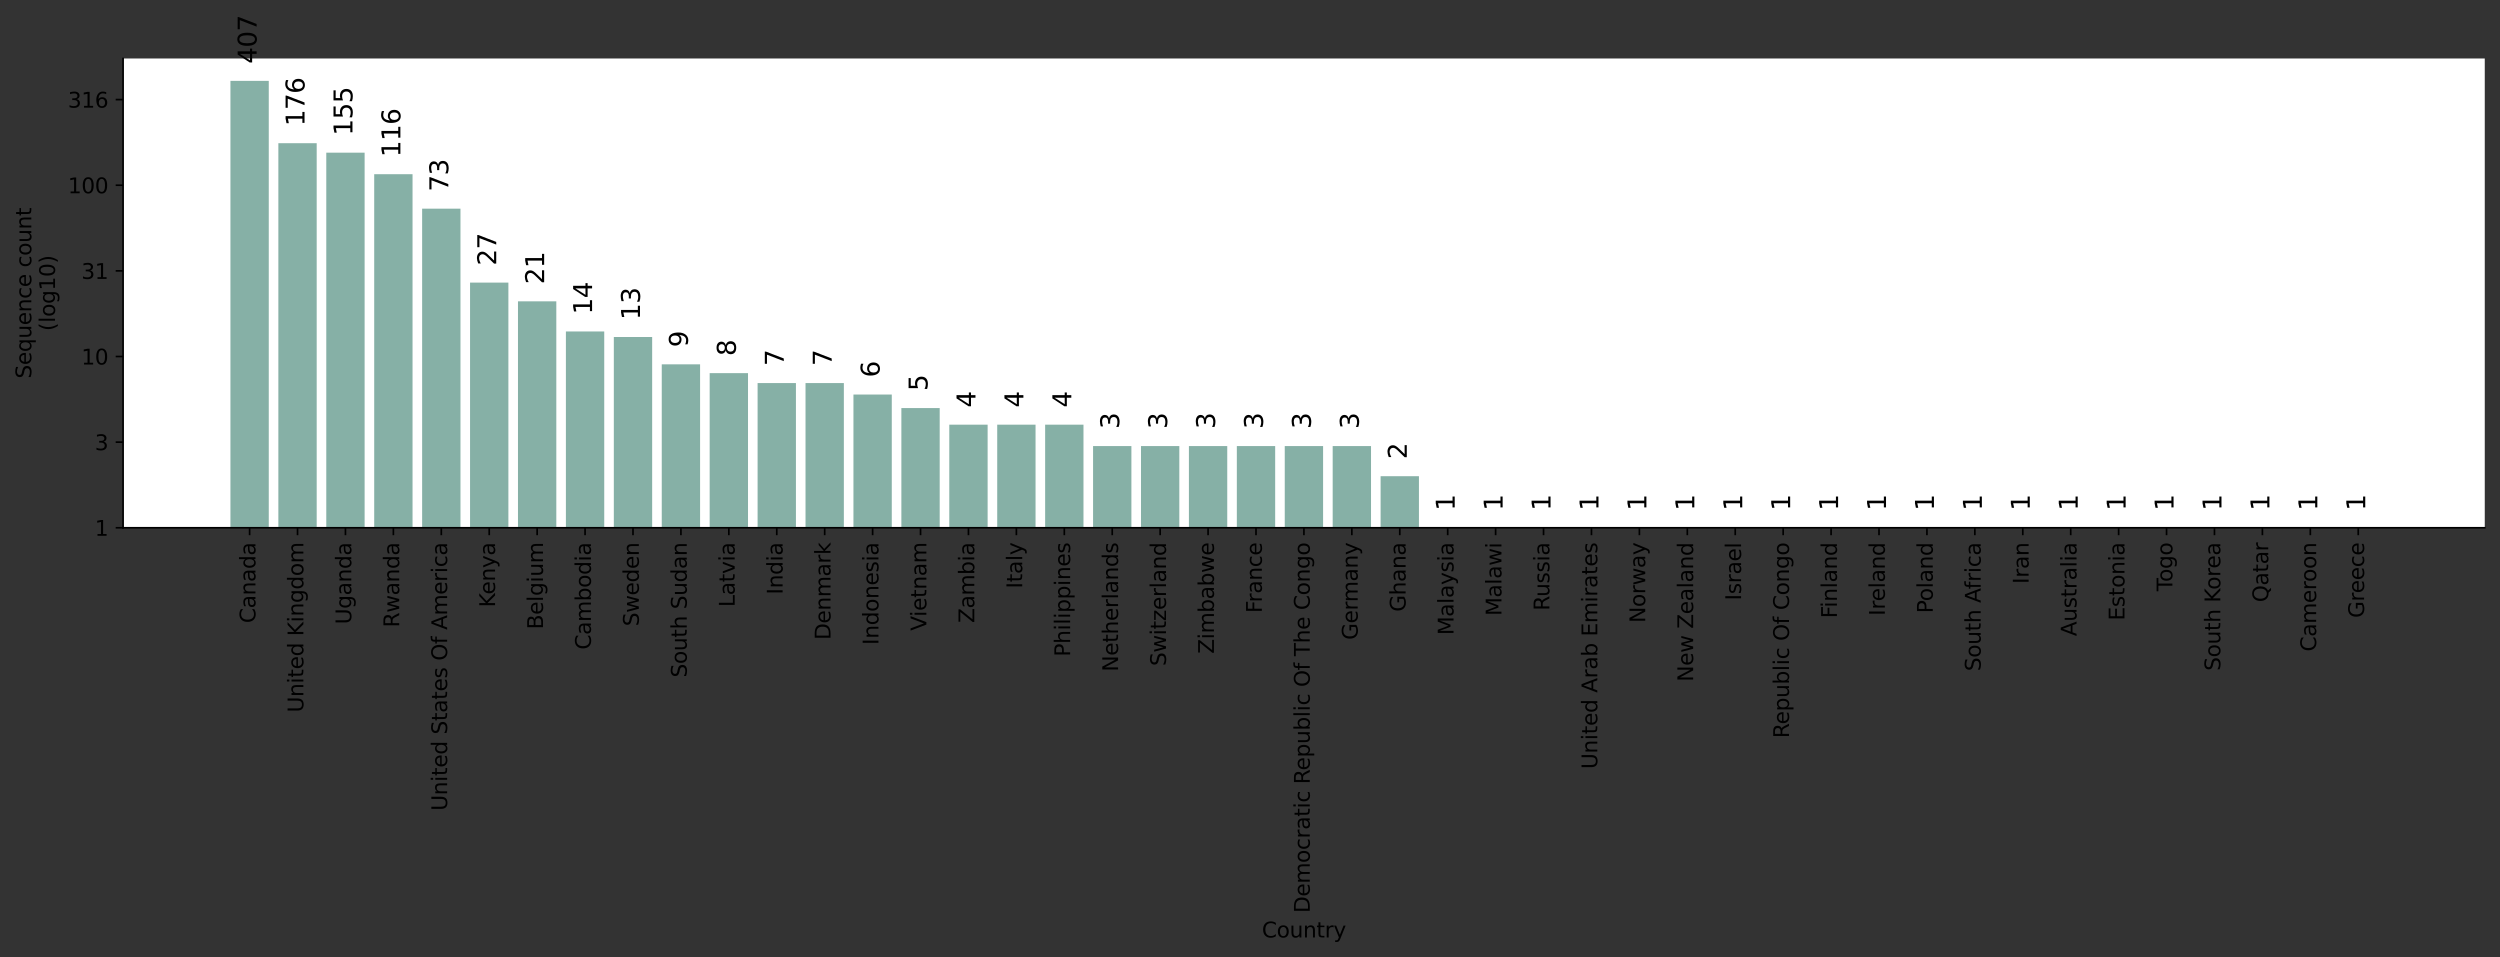 <?xml version="1.0" encoding="utf-8" standalone="no"?>
<!DOCTYPE svg PUBLIC "-//W3C//DTD SVG 1.1//EN"
  "http://www.w3.org/Graphics/SVG/1.1/DTD/svg11.dtd">
<svg height="452.273pt" version="1.1" viewBox="0 0 1181.363 452.273" width="1181.363pt" xmlns="http://www.w3.org/2000/svg" xmlns:xlink="http://www.w3.org/1999/xlink">
 <rect x="0" y="0" width="1181.363" height="452.273" fill="#333333" stroke="none"/>
 <defs>
  <style type="text/css">*{stroke-linecap:butt;stroke-linejoin:round;}</style>
 </defs>
 <g id="figure_1">
  <g id="axes_1">
   <g id="patch_1">
    <path d="M 58.163 249.398 
L 1174.163 249.398 
L 1174.163 27.638 
L 58.163 27.638 
z
" style="fill:#ffffff;"/>
   </g>
   <g id="patch_2">
    <path clip-path="url(#padc37c5c72)" d="M 108.891 249.398 
L 127.008 249.398 
L 127.008 38.198 
L 108.891 38.198 
z
" style="fill:#86b0a6;"/>
   </g>
   <g id="patch_3">
    <path clip-path="url(#padc37c5c72)" d="M 131.537 249.398 
L 149.654 249.398 
L 149.654 67.664 
L 131.537 67.664 
z
" style="fill:#86b0a6;"/>
   </g>
   <g id="patch_4">
    <path clip-path="url(#padc37c5c72)" d="M 154.183 249.398 
L 172.3 249.398 
L 172.3 72.13 
L 154.183 72.13 
z
" style="fill:#86b0a6;"/>
   </g>
   <g id="patch_5">
    <path clip-path="url(#padc37c5c72)" d="M 176.829 249.398 
L 194.946 249.398 
L 194.946 82.317 
L 176.829 82.317 
z
" style="fill:#86b0a6;"/>
   </g>
   <g id="patch_6">
    <path clip-path="url(#padc37c5c72)" d="M 199.475 249.398 
L 217.592 249.398 
L 217.592 98.596 
L 199.475 98.596 
z
" style="fill:#86b0a6;"/>
   </g>
   <g id="patch_7">
    <path clip-path="url(#padc37c5c72)" d="M 222.121 249.398 
L 240.238 249.398 
L 240.238 133.555 
L 222.121 133.555 
z
" style="fill:#86b0a6;"/>
   </g>
   <g id="patch_8">
    <path clip-path="url(#padc37c5c72)" d="M 244.767 249.398 
L 262.884 249.398 
L 262.884 142.388 
L 244.767 142.388 
z
" style="fill:#86b0a6;"/>
   </g>
   <g id="patch_9">
    <path clip-path="url(#padc37c5c72)" d="M 267.413 249.398 
L 285.53 249.398 
L 285.53 156.64 
L 267.413 156.64 
z
" style="fill:#86b0a6;"/>
   </g>
   <g id="patch_10">
    <path clip-path="url(#padc37c5c72)" d="M 290.06 249.398 
L 308.176 249.398 
L 308.176 159.244 
L 290.06 159.244 
z
" style="fill:#86b0a6;"/>
   </g>
   <g id="patch_11">
    <path clip-path="url(#padc37c5c72)" d="M 312.706 249.398 
L 330.823 249.398 
L 330.823 172.169 
L 312.706 172.169 
z
" style="fill:#86b0a6;"/>
   </g>
   <g id="patch_12">
    <path clip-path="url(#padc37c5c72)" d="M 335.352 249.398 
L 353.469 249.398 
L 353.469 176.309 
L 335.352 176.309 
z
" style="fill:#86b0a6;"/>
   </g>
   <g id="patch_13">
    <path clip-path="url(#padc37c5c72)" d="M 357.998 249.398 
L 376.115 249.398 
L 376.115 181.003 
L 357.998 181.003 
z
" style="fill:#86b0a6;"/>
   </g>
   <g id="patch_14">
    <path clip-path="url(#padc37c5c72)" d="M 380.644 249.398 
L 398.761 249.398 
L 398.761 181.003 
L 380.644 181.003 
z
" style="fill:#86b0a6;"/>
   </g>
   <g id="patch_15">
    <path clip-path="url(#padc37c5c72)" d="M 403.29 249.398 
L 421.407 249.398 
L 421.407 186.421 
L 403.29 186.421 
z
" style="fill:#86b0a6;"/>
   </g>
   <g id="patch_16">
    <path clip-path="url(#padc37c5c72)" d="M 425.936 249.398 
L 444.053 249.398 
L 444.053 192.829 
L 425.936 192.829 
z
" style="fill:#86b0a6;"/>
   </g>
   <g id="patch_17">
    <path clip-path="url(#padc37c5c72)" d="M 448.582 249.398 
L 466.699 249.398 
L 466.699 200.672 
L 448.582 200.672 
z
" style="fill:#86b0a6;"/>
   </g>
   <g id="patch_18">
    <path clip-path="url(#padc37c5c72)" d="M 471.228 249.398 
L 489.345 249.398 
L 489.345 200.672 
L 471.228 200.672 
z
" style="fill:#86b0a6;"/>
   </g>
   <g id="patch_19">
    <path clip-path="url(#padc37c5c72)" d="M 493.874 249.398 
L 511.991 249.398 
L 511.991 200.672 
L 493.874 200.672 
z
" style="fill:#86b0a6;"/>
   </g>
   <g id="patch_20">
    <path clip-path="url(#padc37c5c72)" d="M 516.521 249.398 
L 534.637 249.398 
L 534.637 210.784 
L 516.521 210.784 
z
" style="fill:#86b0a6;"/>
   </g>
   <g id="patch_21">
    <path clip-path="url(#padc37c5c72)" d="M 539.167 249.398 
L 557.284 249.398 
L 557.284 210.784 
L 539.167 210.784 
z
" style="fill:#86b0a6;"/>
   </g>
   <g id="patch_22">
    <path clip-path="url(#padc37c5c72)" d="M 561.813 249.398 
L 579.93 249.398 
L 579.93 210.784 
L 561.813 210.784 
z
" style="fill:#86b0a6;"/>
   </g>
   <g id="patch_23">
    <path clip-path="url(#padc37c5c72)" d="M 584.459 249.398 
L 602.576 249.398 
L 602.576 210.784 
L 584.459 210.784 
z
" style="fill:#86b0a6;"/>
   </g>
   <g id="patch_24">
    <path clip-path="url(#padc37c5c72)" d="M 607.105 249.398 
L 625.222 249.398 
L 625.222 210.784 
L 607.105 210.784 
z
" style="fill:#86b0a6;"/>
   </g>
   <g id="patch_25">
    <path clip-path="url(#padc37c5c72)" d="M 629.751 249.398 
L 647.868 249.398 
L 647.868 210.784 
L 629.751 210.784 
z
" style="fill:#86b0a6;"/>
   </g>
   <g id="patch_26">
    <path clip-path="url(#padc37c5c72)" d="M 652.397 249.398 
L 670.514 249.398 
L 670.514 225.035 
L 652.397 225.035 
z
" style="fill:#86b0a6;"/>
   </g>
   <g id="patch_27">
    <path clip-path="url(#padc37c5c72)" d="M 675.043 249.398 
L 693.16 249.398 
L 693.16 249.398 
L 675.043 249.398 
z
" style="fill:#86b0a6;"/>
   </g>
   <g id="patch_28">
    <path clip-path="url(#padc37c5c72)" d="M 697.689 249.398 
L 715.806 249.398 
L 715.806 249.398 
L 697.689 249.398 
z
" style="fill:#86b0a6;"/>
   </g>
   <g id="patch_29">
    <path clip-path="url(#padc37c5c72)" d="M 720.336 249.398 
L 738.452 249.398 
L 738.452 249.398 
L 720.336 249.398 
z
" style="fill:#86b0a6;"/>
   </g>
   <g id="patch_30">
    <path clip-path="url(#padc37c5c72)" d="M 742.982 249.398 
L 761.099 249.398 
L 761.099 249.398 
L 742.982 249.398 
z
" style="fill:#86b0a6;"/>
   </g>
   <g id="patch_31">
    <path clip-path="url(#padc37c5c72)" d="M 765.628 249.398 
L 783.745 249.398 
L 783.745 249.398 
L 765.628 249.398 
z
" style="fill:#86b0a6;"/>
   </g>
   <g id="patch_32">
    <path clip-path="url(#padc37c5c72)" d="M 788.274 249.398 
L 806.391 249.398 
L 806.391 249.398 
L 788.274 249.398 
z
" style="fill:#86b0a6;"/>
   </g>
   <g id="patch_33">
    <path clip-path="url(#padc37c5c72)" d="M 810.92 249.398 
L 829.037 249.398 
L 829.037 249.398 
L 810.92 249.398 
z
" style="fill:#86b0a6;"/>
   </g>
   <g id="patch_34">
    <path clip-path="url(#padc37c5c72)" d="M 833.566 249.398 
L 851.683 249.398 
L 851.683 249.398 
L 833.566 249.398 
z
" style="fill:#86b0a6;"/>
   </g>
   <g id="patch_35">
    <path clip-path="url(#padc37c5c72)" d="M 856.212 249.398 
L 874.329 249.398 
L 874.329 249.398 
L 856.212 249.398 
z
" style="fill:#86b0a6;"/>
   </g>
   <g id="patch_36">
    <path clip-path="url(#padc37c5c72)" d="M 878.858 249.398 
L 896.975 249.398 
L 896.975 249.398 
L 878.858 249.398 
z
" style="fill:#86b0a6;"/>
   </g>
   <g id="patch_37">
    <path clip-path="url(#padc37c5c72)" d="M 901.504 249.398 
L 919.621 249.398 
L 919.621 249.398 
L 901.504 249.398 
z
" style="fill:#86b0a6;"/>
   </g>
   <g id="patch_38">
    <path clip-path="url(#padc37c5c72)" d="M 924.15 249.398 
L 942.267 249.398 
L 942.267 249.398 
L 924.15 249.398 
z
" style="fill:#86b0a6;"/>
   </g>
   <g id="patch_39">
    <path clip-path="url(#padc37c5c72)" d="M 946.797 249.398 
L 964.913 249.398 
L 964.913 249.398 
L 946.797 249.398 
z
" style="fill:#86b0a6;"/>
   </g>
   <g id="patch_40">
    <path clip-path="url(#padc37c5c72)" d="M 969.443 249.398 
L 987.56 249.398 
L 987.56 249.398 
L 969.443 249.398 
z
" style="fill:#86b0a6;"/>
   </g>
   <g id="patch_41">
    <path clip-path="url(#padc37c5c72)" d="M 992.089 249.398 
L 1010.206 249.398 
L 1010.206 249.398 
L 992.089 249.398 
z
" style="fill:#86b0a6;"/>
   </g>
   <g id="patch_42">
    <path clip-path="url(#padc37c5c72)" d="M 1014.735 249.398 
L 1032.852 249.398 
L 1032.852 249.398 
L 1014.735 249.398 
z
" style="fill:#86b0a6;"/>
   </g>
   <g id="patch_43">
    <path clip-path="url(#padc37c5c72)" d="M 1037.381 249.398 
L 1055.498 249.398 
L 1055.498 249.398 
L 1037.381 249.398 
z
" style="fill:#86b0a6;"/>
   </g>
   <g id="patch_44">
    <path clip-path="url(#padc37c5c72)" d="M 1060.027 249.398 
L 1078.144 249.398 
L 1078.144 249.398 
L 1060.027 249.398 
z
" style="fill:#86b0a6;"/>
   </g>
   <g id="patch_45">
    <path clip-path="url(#padc37c5c72)" d="M 1082.673 249.398 
L 1100.79 249.398 
L 1100.79 249.398 
L 1082.673 249.398 
z
" style="fill:#86b0a6;"/>
   </g>
   <g id="patch_46">
    <path clip-path="url(#padc37c5c72)" d="M 1105.319 249.398 
L 1123.436 249.398 
L 1123.436 249.398 
L 1105.319 249.398 
z
" style="fill:#86b0a6;"/>
   </g>
   <g id="matplotlib.axis_1">
    <g id="xtick_1">
     <g id="line2d_1">
      <defs>
       <path d="M 0 0 
L 0 3.5 
" id="mb88897a070" style="stroke:#000000;stroke-width:0.8;"/>
      </defs>
      <g>
       <use style="stroke:#000000;stroke-width:0.8;" x="117.949" xlink:href="#mb88897a070" y="249.398"/>
      </g>
     </g>
     <g id="text_1">
      <!-- Canada -->
      <g transform="translate(120.709 294.451)rotate(-90)scale(0.1 -0.1)">
       <defs>
        <path d="M 4122 4306 
L 4122 3641 
Q 3803 3938 3442 4084 
Q 3081 4231 2675 4231 
Q 1875 4231 1450 3742 
Q 1025 3253 1025 2328 
Q 1025 1406 1450 917 
Q 1875 428 2675 428 
Q 3081 428 3442 575 
Q 3803 722 4122 1019 
L 4122 359 
Q 3791 134 3420 21 
Q 3050 -91 2638 -91 
Q 1578 -91 968 557 
Q 359 1206 359 2328 
Q 359 3453 968 4101 
Q 1578 4750 2638 4750 
Q 3056 4750 3426 4639 
Q 3797 4528 4122 4306 
z
" id="DejaVuSans-43" transform="scale(0.016)"/>
        <path d="M 2194 1759 
Q 1497 1759 1228 1600 
Q 959 1441 959 1056 
Q 959 750 1161 570 
Q 1363 391 1709 391 
Q 2188 391 2477 730 
Q 2766 1069 2766 1631 
L 2766 1759 
L 2194 1759 
z
M 3341 1997 
L 3341 0 
L 2766 0 
L 2766 531 
Q 2569 213 2275 61 
Q 1981 -91 1556 -91 
Q 1019 -91 701 211 
Q 384 513 384 1019 
Q 384 1609 779 1909 
Q 1175 2209 1959 2209 
L 2766 2209 
L 2766 2266 
Q 2766 2663 2505 2880 
Q 2244 3097 1772 3097 
Q 1472 3097 1187 3025 
Q 903 2953 641 2809 
L 641 3341 
Q 956 3463 1253 3523 
Q 1550 3584 1831 3584 
Q 2591 3584 2966 3190 
Q 3341 2797 3341 1997 
z
" id="DejaVuSans-61" transform="scale(0.016)"/>
        <path d="M 3513 2113 
L 3513 0 
L 2938 0 
L 2938 2094 
Q 2938 2591 2744 2837 
Q 2550 3084 2163 3084 
Q 1697 3084 1428 2787 
Q 1159 2491 1159 1978 
L 1159 0 
L 581 0 
L 581 3500 
L 1159 3500 
L 1159 2956 
Q 1366 3272 1645 3428 
Q 1925 3584 2291 3584 
Q 2894 3584 3203 3211 
Q 3513 2838 3513 2113 
z
" id="DejaVuSans-6e" transform="scale(0.016)"/>
        <path d="M 2906 2969 
L 2906 4863 
L 3481 4863 
L 3481 0 
L 2906 0 
L 2906 525 
Q 2725 213 2448 61 
Q 2172 -91 1784 -91 
Q 1150 -91 751 415 
Q 353 922 353 1747 
Q 353 2572 751 3078 
Q 1150 3584 1784 3584 
Q 2172 3584 2448 3432 
Q 2725 3281 2906 2969 
z
M 947 1747 
Q 947 1113 1208 752 
Q 1469 391 1925 391 
Q 2381 391 2643 752 
Q 2906 1113 2906 1747 
Q 2906 2381 2643 2742 
Q 2381 3103 1925 3103 
Q 1469 3103 1208 2742 
Q 947 2381 947 1747 
z
" id="DejaVuSans-64" transform="scale(0.016)"/>
       </defs>
       <use xlink:href="#DejaVuSans-43"/>
       <use x="69.824" xlink:href="#DejaVuSans-61"/>
       <use x="131.104" xlink:href="#DejaVuSans-6e"/>
       <use x="194.482" xlink:href="#DejaVuSans-61"/>
       <use x="255.762" xlink:href="#DejaVuSans-64"/>
       <use x="319.238" xlink:href="#DejaVuSans-61"/>
      </g>
     </g>
    </g>
    <g id="xtick_2">
     <g id="line2d_2">
      <g>
       <use style="stroke:#000000;stroke-width:0.8;" x="140.595" xlink:href="#mb88897a070" y="249.398"/>
      </g>
     </g>
     <g id="text_2">
      <!-- United Kingdom -->
      <g transform="translate(143.355 336.662)rotate(-90)scale(0.1 -0.1)">
       <defs>
        <path d="M 556 4666 
L 1191 4666 
L 1191 1831 
Q 1191 1081 1462 751 
Q 1734 422 2344 422 
Q 2950 422 3222 751 
Q 3494 1081 3494 1831 
L 3494 4666 
L 4128 4666 
L 4128 1753 
Q 4128 841 3676 375 
Q 3225 -91 2344 -91 
Q 1459 -91 1007 375 
Q 556 841 556 1753 
L 556 4666 
z
" id="DejaVuSans-55" transform="scale(0.016)"/>
        <path d="M 603 3500 
L 1178 3500 
L 1178 0 
L 603 0 
L 603 3500 
z
M 603 4863 
L 1178 4863 
L 1178 4134 
L 603 4134 
L 603 4863 
z
" id="DejaVuSans-69" transform="scale(0.016)"/>
        <path d="M 1172 4494 
L 1172 3500 
L 2356 3500 
L 2356 3053 
L 1172 3053 
L 1172 1153 
Q 1172 725 1289 603 
Q 1406 481 1766 481 
L 2356 481 
L 2356 0 
L 1766 0 
Q 1100 0 847 248 
Q 594 497 594 1153 
L 594 3053 
L 172 3053 
L 172 3500 
L 594 3500 
L 594 4494 
L 1172 4494 
z
" id="DejaVuSans-74" transform="scale(0.016)"/>
        <path d="M 3597 1894 
L 3597 1613 
L 953 1613 
Q 991 1019 1311 708 
Q 1631 397 2203 397 
Q 2534 397 2845 478 
Q 3156 559 3463 722 
L 3463 178 
Q 3153 47 2828 -22 
Q 2503 -91 2169 -91 
Q 1331 -91 842 396 
Q 353 884 353 1716 
Q 353 2575 817 3079 
Q 1281 3584 2069 3584 
Q 2775 3584 3186 3129 
Q 3597 2675 3597 1894 
z
M 3022 2063 
Q 3016 2534 2758 2815 
Q 2500 3097 2075 3097 
Q 1594 3097 1305 2825 
Q 1016 2553 972 2059 
L 3022 2063 
z
" id="DejaVuSans-65" transform="scale(0.016)"/>
        <path id="DejaVuSans-20" transform="scale(0.016)"/>
        <path d="M 628 4666 
L 1259 4666 
L 1259 2694 
L 3353 4666 
L 4166 4666 
L 1850 2491 
L 4331 0 
L 3500 0 
L 1259 2247 
L 1259 0 
L 628 0 
L 628 4666 
z
" id="DejaVuSans-4b" transform="scale(0.016)"/>
        <path d="M 2906 1791 
Q 2906 2416 2648 2759 
Q 2391 3103 1925 3103 
Q 1463 3103 1205 2759 
Q 947 2416 947 1791 
Q 947 1169 1205 825 
Q 1463 481 1925 481 
Q 2391 481 2648 825 
Q 2906 1169 2906 1791 
z
M 3481 434 
Q 3481 -459 3084 -895 
Q 2688 -1331 1869 -1331 
Q 1566 -1331 1297 -1286 
Q 1028 -1241 775 -1147 
L 775 -588 
Q 1028 -725 1275 -790 
Q 1522 -856 1778 -856 
Q 2344 -856 2625 -561 
Q 2906 -266 2906 331 
L 2906 616 
Q 2728 306 2450 153 
Q 2172 0 1784 0 
Q 1141 0 747 490 
Q 353 981 353 1791 
Q 353 2603 747 3093 
Q 1141 3584 1784 3584 
Q 2172 3584 2450 3431 
Q 2728 3278 2906 2969 
L 2906 3500 
L 3481 3500 
L 3481 434 
z
" id="DejaVuSans-67" transform="scale(0.016)"/>
        <path d="M 1959 3097 
Q 1497 3097 1228 2736 
Q 959 2375 959 1747 
Q 959 1119 1226 758 
Q 1494 397 1959 397 
Q 2419 397 2687 759 
Q 2956 1122 2956 1747 
Q 2956 2369 2687 2733 
Q 2419 3097 1959 3097 
z
M 1959 3584 
Q 2709 3584 3137 3096 
Q 3566 2609 3566 1747 
Q 3566 888 3137 398 
Q 2709 -91 1959 -91 
Q 1206 -91 779 398 
Q 353 888 353 1747 
Q 353 2609 779 3096 
Q 1206 3584 1959 3584 
z
" id="DejaVuSans-6f" transform="scale(0.016)"/>
        <path d="M 3328 2828 
Q 3544 3216 3844 3400 
Q 4144 3584 4550 3584 
Q 5097 3584 5394 3201 
Q 5691 2819 5691 2113 
L 5691 0 
L 5113 0 
L 5113 2094 
Q 5113 2597 4934 2840 
Q 4756 3084 4391 3084 
Q 3944 3084 3684 2787 
Q 3425 2491 3425 1978 
L 3425 0 
L 2847 0 
L 2847 2094 
Q 2847 2600 2669 2842 
Q 2491 3084 2119 3084 
Q 1678 3084 1418 2786 
Q 1159 2488 1159 1978 
L 1159 0 
L 581 0 
L 581 3500 
L 1159 3500 
L 1159 2956 
Q 1356 3278 1631 3431 
Q 1906 3584 2284 3584 
Q 2666 3584 2933 3390 
Q 3200 3197 3328 2828 
z
" id="DejaVuSans-6d" transform="scale(0.016)"/>
       </defs>
       <use xlink:href="#DejaVuSans-55"/>
       <use x="73.193" xlink:href="#DejaVuSans-6e"/>
       <use x="136.572" xlink:href="#DejaVuSans-69"/>
       <use x="164.355" xlink:href="#DejaVuSans-74"/>
       <use x="203.564" xlink:href="#DejaVuSans-65"/>
       <use x="265.088" xlink:href="#DejaVuSans-64"/>
       <use x="328.564" xlink:href="#DejaVuSans-20"/>
       <use x="360.352" xlink:href="#DejaVuSans-4b"/>
       <use x="425.928" xlink:href="#DejaVuSans-69"/>
       <use x="453.711" xlink:href="#DejaVuSans-6e"/>
       <use x="517.09" xlink:href="#DejaVuSans-67"/>
       <use x="580.566" xlink:href="#DejaVuSans-64"/>
       <use x="644.043" xlink:href="#DejaVuSans-6f"/>
       <use x="705.225" xlink:href="#DejaVuSans-6d"/>
      </g>
     </g>
    </g>
    <g id="xtick_3">
     <g id="line2d_3">
      <g>
       <use style="stroke:#000000;stroke-width:0.8;" x="163.241" xlink:href="#mb88897a070" y="249.398"/>
      </g>
     </g>
     <g id="text_3">
      <!-- Uganda -->
      <g transform="translate(166.001 295.008)rotate(-90)scale(0.1 -0.1)">
       <use xlink:href="#DejaVuSans-55"/>
       <use x="73.193" xlink:href="#DejaVuSans-67"/>
       <use x="136.67" xlink:href="#DejaVuSans-61"/>
       <use x="197.949" xlink:href="#DejaVuSans-6e"/>
       <use x="261.328" xlink:href="#DejaVuSans-64"/>
       <use x="324.805" xlink:href="#DejaVuSans-61"/>
      </g>
     </g>
    </g>
    <g id="xtick_4">
     <g id="line2d_4">
      <g>
       <use style="stroke:#000000;stroke-width:0.8;" x="185.887" xlink:href="#mb88897a070" y="249.398"/>
      </g>
     </g>
     <g id="text_4">
      <!-- Rwanda -->
      <g transform="translate(188.647 296.467)rotate(-90)scale(0.1 -0.1)">
       <defs>
        <path d="M 2841 2188 
Q 3044 2119 3236 1894 
Q 3428 1669 3622 1275 
L 4263 0 
L 3584 0 
L 2988 1197 
Q 2756 1666 2539 1819 
Q 2322 1972 1947 1972 
L 1259 1972 
L 1259 0 
L 628 0 
L 628 4666 
L 2053 4666 
Q 2853 4666 3247 4331 
Q 3641 3997 3641 3322 
Q 3641 2881 3436 2590 
Q 3231 2300 2841 2188 
z
M 1259 4147 
L 1259 2491 
L 2053 2491 
Q 2509 2491 2742 2702 
Q 2975 2913 2975 3322 
Q 2975 3731 2742 3939 
Q 2509 4147 2053 4147 
L 1259 4147 
z
" id="DejaVuSans-52" transform="scale(0.016)"/>
        <path d="M 269 3500 
L 844 3500 
L 1563 769 
L 2278 3500 
L 2956 3500 
L 3675 769 
L 4391 3500 
L 4966 3500 
L 4050 0 
L 3372 0 
L 2619 2869 
L 1863 0 
L 1184 0 
L 269 3500 
z
" id="DejaVuSans-77" transform="scale(0.016)"/>
       </defs>
       <use xlink:href="#DejaVuSans-52"/>
       <use x="69.482" xlink:href="#DejaVuSans-77"/>
       <use x="151.27" xlink:href="#DejaVuSans-61"/>
       <use x="212.549" xlink:href="#DejaVuSans-6e"/>
       <use x="275.928" xlink:href="#DejaVuSans-64"/>
       <use x="339.404" xlink:href="#DejaVuSans-61"/>
      </g>
     </g>
    </g>
    <g id="xtick_5">
     <g id="line2d_5">
      <g>
       <use style="stroke:#000000;stroke-width:0.8;" x="208.534" xlink:href="#mb88897a070" y="249.398"/>
      </g>
     </g>
     <g id="text_5">
      <!-- United States Of America -->
      <g transform="translate(211.293 383.111)rotate(-90)scale(0.1 -0.1)">
       <defs>
        <path d="M 3425 4513 
L 3425 3897 
Q 3066 4069 2747 4153 
Q 2428 4238 2131 4238 
Q 1616 4238 1336 4038 
Q 1056 3838 1056 3469 
Q 1056 3159 1242 3001 
Q 1428 2844 1947 2747 
L 2328 2669 
Q 3034 2534 3370 2195 
Q 3706 1856 3706 1288 
Q 3706 609 3251 259 
Q 2797 -91 1919 -91 
Q 1588 -91 1214 -16 
Q 841 59 441 206 
L 441 856 
Q 825 641 1194 531 
Q 1563 422 1919 422 
Q 2459 422 2753 634 
Q 3047 847 3047 1241 
Q 3047 1584 2836 1778 
Q 2625 1972 2144 2069 
L 1759 2144 
Q 1053 2284 737 2584 
Q 422 2884 422 3419 
Q 422 4038 858 4394 
Q 1294 4750 2059 4750 
Q 2388 4750 2728 4690 
Q 3069 4631 3425 4513 
z
" id="DejaVuSans-53" transform="scale(0.016)"/>
        <path d="M 2834 3397 
L 2834 2853 
Q 2591 2978 2328 3040 
Q 2066 3103 1784 3103 
Q 1356 3103 1142 2972 
Q 928 2841 928 2578 
Q 928 2378 1081 2264 
Q 1234 2150 1697 2047 
L 1894 2003 
Q 2506 1872 2764 1633 
Q 3022 1394 3022 966 
Q 3022 478 2636 193 
Q 2250 -91 1575 -91 
Q 1294 -91 989 -36 
Q 684 19 347 128 
L 347 722 
Q 666 556 975 473 
Q 1284 391 1588 391 
Q 1994 391 2212 530 
Q 2431 669 2431 922 
Q 2431 1156 2273 1281 
Q 2116 1406 1581 1522 
L 1381 1569 
Q 847 1681 609 1914 
Q 372 2147 372 2553 
Q 372 3047 722 3315 
Q 1072 3584 1716 3584 
Q 2034 3584 2315 3537 
Q 2597 3491 2834 3397 
z
" id="DejaVuSans-73" transform="scale(0.016)"/>
        <path d="M 2522 4238 
Q 1834 4238 1429 3725 
Q 1025 3213 1025 2328 
Q 1025 1447 1429 934 
Q 1834 422 2522 422 
Q 3209 422 3611 934 
Q 4013 1447 4013 2328 
Q 4013 3213 3611 3725 
Q 3209 4238 2522 4238 
z
M 2522 4750 
Q 3503 4750 4090 4092 
Q 4678 3434 4678 2328 
Q 4678 1225 4090 567 
Q 3503 -91 2522 -91 
Q 1538 -91 948 565 
Q 359 1222 359 2328 
Q 359 3434 948 4092 
Q 1538 4750 2522 4750 
z
" id="DejaVuSans-4f" transform="scale(0.016)"/>
        <path d="M 2375 4863 
L 2375 4384 
L 1825 4384 
Q 1516 4384 1395 4259 
Q 1275 4134 1275 3809 
L 1275 3500 
L 2222 3500 
L 2222 3053 
L 1275 3053 
L 1275 0 
L 697 0 
L 697 3053 
L 147 3053 
L 147 3500 
L 697 3500 
L 697 3744 
Q 697 4328 969 4595 
Q 1241 4863 1831 4863 
L 2375 4863 
z
" id="DejaVuSans-66" transform="scale(0.016)"/>
        <path d="M 2188 4044 
L 1331 1722 
L 3047 1722 
L 2188 4044 
z
M 1831 4666 
L 2547 4666 
L 4325 0 
L 3669 0 
L 3244 1197 
L 1141 1197 
L 716 0 
L 50 0 
L 1831 4666 
z
" id="DejaVuSans-41" transform="scale(0.016)"/>
        <path d="M 2631 2963 
Q 2534 3019 2420 3045 
Q 2306 3072 2169 3072 
Q 1681 3072 1420 2755 
Q 1159 2438 1159 1844 
L 1159 0 
L 581 0 
L 581 3500 
L 1159 3500 
L 1159 2956 
Q 1341 3275 1631 3429 
Q 1922 3584 2338 3584 
Q 2397 3584 2469 3576 
Q 2541 3569 2628 3553 
L 2631 2963 
z
" id="DejaVuSans-72" transform="scale(0.016)"/>
        <path d="M 3122 3366 
L 3122 2828 
Q 2878 2963 2633 3030 
Q 2388 3097 2138 3097 
Q 1578 3097 1268 2742 
Q 959 2388 959 1747 
Q 959 1106 1268 751 
Q 1578 397 2138 397 
Q 2388 397 2633 464 
Q 2878 531 3122 666 
L 3122 134 
Q 2881 22 2623 -34 
Q 2366 -91 2075 -91 
Q 1284 -91 818 406 
Q 353 903 353 1747 
Q 353 2603 823 3093 
Q 1294 3584 2113 3584 
Q 2378 3584 2631 3529 
Q 2884 3475 3122 3366 
z
" id="DejaVuSans-63" transform="scale(0.016)"/>
       </defs>
       <use xlink:href="#DejaVuSans-55"/>
       <use x="73.193" xlink:href="#DejaVuSans-6e"/>
       <use x="136.572" xlink:href="#DejaVuSans-69"/>
       <use x="164.355" xlink:href="#DejaVuSans-74"/>
       <use x="203.564" xlink:href="#DejaVuSans-65"/>
       <use x="265.088" xlink:href="#DejaVuSans-64"/>
       <use x="328.564" xlink:href="#DejaVuSans-20"/>
       <use x="360.352" xlink:href="#DejaVuSans-53"/>
       <use x="423.828" xlink:href="#DejaVuSans-74"/>
       <use x="463.037" xlink:href="#DejaVuSans-61"/>
       <use x="524.316" xlink:href="#DejaVuSans-74"/>
       <use x="563.525" xlink:href="#DejaVuSans-65"/>
       <use x="625.049" xlink:href="#DejaVuSans-73"/>
       <use x="677.148" xlink:href="#DejaVuSans-20"/>
       <use x="708.936" xlink:href="#DejaVuSans-4f"/>
       <use x="787.646" xlink:href="#DejaVuSans-66"/>
       <use x="822.852" xlink:href="#DejaVuSans-20"/>
       <use x="854.639" xlink:href="#DejaVuSans-41"/>
       <use x="923.047" xlink:href="#DejaVuSans-6d"/>
       <use x="1020.459" xlink:href="#DejaVuSans-65"/>
       <use x="1081.982" xlink:href="#DejaVuSans-72"/>
       <use x="1123.096" xlink:href="#DejaVuSans-69"/>
       <use x="1150.879" xlink:href="#DejaVuSans-63"/>
       <use x="1205.859" xlink:href="#DejaVuSans-61"/>
      </g>
     </g>
    </g>
    <g id="xtick_6">
     <g id="line2d_6">
      <g>
       <use style="stroke:#000000;stroke-width:0.8;" x="231.18" xlink:href="#mb88897a070" y="249.398"/>
      </g>
     </g>
     <g id="text_6">
      <!-- Kenya -->
      <g transform="translate(233.939 286.994)rotate(-90)scale(0.1 -0.1)">
       <defs>
        <path d="M 2059 -325 
Q 1816 -950 1584 -1140 
Q 1353 -1331 966 -1331 
L 506 -1331 
L 506 -850 
L 844 -850 
Q 1081 -850 1212 -737 
Q 1344 -625 1503 -206 
L 1606 56 
L 191 3500 
L 800 3500 
L 1894 763 
L 2988 3500 
L 3597 3500 
L 2059 -325 
z
" id="DejaVuSans-79" transform="scale(0.016)"/>
       </defs>
       <use xlink:href="#DejaVuSans-4b"/>
       <use x="60.576" xlink:href="#DejaVuSans-65"/>
       <use x="122.1" xlink:href="#DejaVuSans-6e"/>
       <use x="185.479" xlink:href="#DejaVuSans-79"/>
       <use x="244.658" xlink:href="#DejaVuSans-61"/>
      </g>
     </g>
    </g>
    <g id="xtick_7">
     <g id="line2d_7">
      <g>
       <use style="stroke:#000000;stroke-width:0.8;" x="253.826" xlink:href="#mb88897a070" y="249.398"/>
      </g>
     </g>
     <g id="text_7">
      <!-- Belgium -->
      <g transform="translate(256.585 297.395)rotate(-90)scale(0.1 -0.1)">
       <defs>
        <path d="M 1259 2228 
L 1259 519 
L 2272 519 
Q 2781 519 3026 730 
Q 3272 941 3272 1375 
Q 3272 1813 3026 2020 
Q 2781 2228 2272 2228 
L 1259 2228 
z
M 1259 4147 
L 1259 2741 
L 2194 2741 
Q 2656 2741 2882 2914 
Q 3109 3088 3109 3444 
Q 3109 3797 2882 3972 
Q 2656 4147 2194 4147 
L 1259 4147 
z
M 628 4666 
L 2241 4666 
Q 2963 4666 3353 4366 
Q 3744 4066 3744 3513 
Q 3744 3084 3544 2831 
Q 3344 2578 2956 2516 
Q 3422 2416 3680 2098 
Q 3938 1781 3938 1306 
Q 3938 681 3513 340 
Q 3088 0 2303 0 
L 628 0 
L 628 4666 
z
" id="DejaVuSans-42" transform="scale(0.016)"/>
        <path d="M 603 4863 
L 1178 4863 
L 1178 0 
L 603 0 
L 603 4863 
z
" id="DejaVuSans-6c" transform="scale(0.016)"/>
        <path d="M 544 1381 
L 544 3500 
L 1119 3500 
L 1119 1403 
Q 1119 906 1312 657 
Q 1506 409 1894 409 
Q 2359 409 2629 706 
Q 2900 1003 2900 1516 
L 2900 3500 
L 3475 3500 
L 3475 0 
L 2900 0 
L 2900 538 
Q 2691 219 2414 64 
Q 2138 -91 1772 -91 
Q 1169 -91 856 284 
Q 544 659 544 1381 
z
M 1991 3584 
L 1991 3584 
z
" id="DejaVuSans-75" transform="scale(0.016)"/>
       </defs>
       <use xlink:href="#DejaVuSans-42"/>
       <use x="68.604" xlink:href="#DejaVuSans-65"/>
       <use x="130.127" xlink:href="#DejaVuSans-6c"/>
       <use x="157.91" xlink:href="#DejaVuSans-67"/>
       <use x="221.387" xlink:href="#DejaVuSans-69"/>
       <use x="249.17" xlink:href="#DejaVuSans-75"/>
       <use x="312.549" xlink:href="#DejaVuSans-6d"/>
      </g>
     </g>
    </g>
    <g id="xtick_8">
     <g id="line2d_8">
      <g>
       <use style="stroke:#000000;stroke-width:0.8;" x="276.472" xlink:href="#mb88897a070" y="249.398"/>
      </g>
     </g>
     <g id="text_8">
      <!-- Cambodia -->
      <g transform="translate(279.231 306.972)rotate(-90)scale(0.1 -0.1)">
       <defs>
        <path d="M 3116 1747 
Q 3116 2381 2855 2742 
Q 2594 3103 2138 3103 
Q 1681 3103 1420 2742 
Q 1159 2381 1159 1747 
Q 1159 1113 1420 752 
Q 1681 391 2138 391 
Q 2594 391 2855 752 
Q 3116 1113 3116 1747 
z
M 1159 2969 
Q 1341 3281 1617 3432 
Q 1894 3584 2278 3584 
Q 2916 3584 3314 3078 
Q 3713 2572 3713 1747 
Q 3713 922 3314 415 
Q 2916 -91 2278 -91 
Q 1894 -91 1617 61 
Q 1341 213 1159 525 
L 1159 0 
L 581 0 
L 581 4863 
L 1159 4863 
L 1159 2969 
z
" id="DejaVuSans-62" transform="scale(0.016)"/>
       </defs>
       <use xlink:href="#DejaVuSans-43"/>
       <use x="69.824" xlink:href="#DejaVuSans-61"/>
       <use x="131.104" xlink:href="#DejaVuSans-6d"/>
       <use x="228.516" xlink:href="#DejaVuSans-62"/>
       <use x="291.992" xlink:href="#DejaVuSans-6f"/>
       <use x="353.174" xlink:href="#DejaVuSans-64"/>
       <use x="416.65" xlink:href="#DejaVuSans-69"/>
       <use x="444.434" xlink:href="#DejaVuSans-61"/>
      </g>
     </g>
    </g>
    <g id="xtick_9">
     <g id="line2d_9">
      <g>
       <use style="stroke:#000000;stroke-width:0.8;" x="299.118" xlink:href="#mb88897a070" y="249.398"/>
      </g>
     </g>
     <g id="text_9">
      <!-- Sweden -->
      <g transform="translate(301.877 295.917)rotate(-90)scale(0.1 -0.1)">
       <use xlink:href="#DejaVuSans-53"/>
       <use x="63.477" xlink:href="#DejaVuSans-77"/>
       <use x="145.264" xlink:href="#DejaVuSans-65"/>
       <use x="206.787" xlink:href="#DejaVuSans-64"/>
       <use x="270.264" xlink:href="#DejaVuSans-65"/>
       <use x="331.787" xlink:href="#DejaVuSans-6e"/>
      </g>
     </g>
    </g>
    <g id="xtick_10">
     <g id="line2d_10">
      <g>
       <use style="stroke:#000000;stroke-width:0.8;" x="321.764" xlink:href="#mb88897a070" y="249.398"/>
      </g>
     </g>
     <g id="text_10">
      <!-- South Sudan -->
      <g transform="translate(324.523 320.139)rotate(-90)scale(0.1 -0.1)">
       <defs>
        <path d="M 3513 2113 
L 3513 0 
L 2938 0 
L 2938 2094 
Q 2938 2591 2744 2837 
Q 2550 3084 2163 3084 
Q 1697 3084 1428 2787 
Q 1159 2491 1159 1978 
L 1159 0 
L 581 0 
L 581 4863 
L 1159 4863 
L 1159 2956 
Q 1366 3272 1645 3428 
Q 1925 3584 2291 3584 
Q 2894 3584 3203 3211 
Q 3513 2838 3513 2113 
z
" id="DejaVuSans-68" transform="scale(0.016)"/>
       </defs>
       <use xlink:href="#DejaVuSans-53"/>
       <use x="63.477" xlink:href="#DejaVuSans-6f"/>
       <use x="124.658" xlink:href="#DejaVuSans-75"/>
       <use x="188.037" xlink:href="#DejaVuSans-74"/>
       <use x="227.246" xlink:href="#DejaVuSans-68"/>
       <use x="290.625" xlink:href="#DejaVuSans-20"/>
       <use x="322.412" xlink:href="#DejaVuSans-53"/>
       <use x="385.889" xlink:href="#DejaVuSans-75"/>
       <use x="449.268" xlink:href="#DejaVuSans-64"/>
       <use x="512.744" xlink:href="#DejaVuSans-61"/>
       <use x="574.023" xlink:href="#DejaVuSans-6e"/>
      </g>
     </g>
    </g>
    <g id="xtick_11">
     <g id="line2d_11">
      <g>
       <use style="stroke:#000000;stroke-width:0.8;" x="344.41" xlink:href="#mb88897a070" y="249.398"/>
      </g>
     </g>
     <g id="text_11">
      <!-- Latvia -->
      <g transform="translate(347.17 286.844)rotate(-90)scale(0.1 -0.1)">
       <defs>
        <path d="M 628 4666 
L 1259 4666 
L 1259 531 
L 3531 531 
L 3531 0 
L 628 0 
L 628 4666 
z
" id="DejaVuSans-4c" transform="scale(0.016)"/>
        <path d="M 191 3500 
L 800 3500 
L 1894 563 
L 2988 3500 
L 3597 3500 
L 2284 0 
L 1503 0 
L 191 3500 
z
" id="DejaVuSans-76" transform="scale(0.016)"/>
       </defs>
       <use xlink:href="#DejaVuSans-4c"/>
       <use x="55.713" xlink:href="#DejaVuSans-61"/>
       <use x="116.992" xlink:href="#DejaVuSans-74"/>
       <use x="156.201" xlink:href="#DejaVuSans-76"/>
       <use x="215.381" xlink:href="#DejaVuSans-69"/>
       <use x="243.164" xlink:href="#DejaVuSans-61"/>
      </g>
     </g>
    </g>
    <g id="xtick_12">
     <g id="line2d_12">
      <g>
       <use style="stroke:#000000;stroke-width:0.8;" x="367.056" xlink:href="#mb88897a070" y="249.398"/>
      </g>
     </g>
     <g id="text_12">
      <!-- India -->
      <g transform="translate(369.816 280.94)rotate(-90)scale(0.1 -0.1)">
       <defs>
        <path d="M 628 4666 
L 1259 4666 
L 1259 0 
L 628 0 
L 628 4666 
z
" id="DejaVuSans-49" transform="scale(0.016)"/>
       </defs>
       <use xlink:href="#DejaVuSans-49"/>
       <use x="29.492" xlink:href="#DejaVuSans-6e"/>
       <use x="92.871" xlink:href="#DejaVuSans-64"/>
       <use x="156.348" xlink:href="#DejaVuSans-69"/>
       <use x="184.131" xlink:href="#DejaVuSans-61"/>
      </g>
     </g>
    </g>
    <g id="xtick_13">
     <g id="line2d_13">
      <g>
       <use style="stroke:#000000;stroke-width:0.8;" x="389.702" xlink:href="#mb88897a070" y="249.398"/>
      </g>
     </g>
     <g id="text_13">
      <!-- Denmark -->
      <g transform="translate(392.462 302.359)rotate(-90)scale(0.1 -0.1)">
       <defs>
        <path d="M 1259 4147 
L 1259 519 
L 2022 519 
Q 2988 519 3436 956 
Q 3884 1394 3884 2338 
Q 3884 3275 3436 3711 
Q 2988 4147 2022 4147 
L 1259 4147 
z
M 628 4666 
L 1925 4666 
Q 3281 4666 3915 4102 
Q 4550 3538 4550 2338 
Q 4550 1131 3912 565 
Q 3275 0 1925 0 
L 628 0 
L 628 4666 
z
" id="DejaVuSans-44" transform="scale(0.016)"/>
        <path d="M 581 4863 
L 1159 4863 
L 1159 1991 
L 2875 3500 
L 3609 3500 
L 1753 1863 
L 3688 0 
L 2938 0 
L 1159 1709 
L 1159 0 
L 581 0 
L 581 4863 
z
" id="DejaVuSans-6b" transform="scale(0.016)"/>
       </defs>
       <use xlink:href="#DejaVuSans-44"/>
       <use x="77.002" xlink:href="#DejaVuSans-65"/>
       <use x="138.525" xlink:href="#DejaVuSans-6e"/>
       <use x="201.904" xlink:href="#DejaVuSans-6d"/>
       <use x="299.316" xlink:href="#DejaVuSans-61"/>
       <use x="360.596" xlink:href="#DejaVuSans-72"/>
       <use x="401.709" xlink:href="#DejaVuSans-6b"/>
      </g>
     </g>
    </g>
    <g id="xtick_14">
     <g id="line2d_14">
      <g>
       <use style="stroke:#000000;stroke-width:0.8;" x="412.349" xlink:href="#mb88897a070" y="249.398"/>
      </g>
     </g>
     <g id="text_14">
      <!-- Indonesia -->
      <g transform="translate(415.108 304.759)rotate(-90)scale(0.1 -0.1)">
       <use xlink:href="#DejaVuSans-49"/>
       <use x="29.492" xlink:href="#DejaVuSans-6e"/>
       <use x="92.871" xlink:href="#DejaVuSans-64"/>
       <use x="156.348" xlink:href="#DejaVuSans-6f"/>
       <use x="217.529" xlink:href="#DejaVuSans-6e"/>
       <use x="280.908" xlink:href="#DejaVuSans-65"/>
       <use x="342.432" xlink:href="#DejaVuSans-73"/>
       <use x="394.531" xlink:href="#DejaVuSans-69"/>
       <use x="422.314" xlink:href="#DejaVuSans-61"/>
      </g>
     </g>
    </g>
    <g id="xtick_15">
     <g id="line2d_15">
      <g>
       <use style="stroke:#000000;stroke-width:0.8;" x="434.995" xlink:href="#mb88897a070" y="249.398"/>
      </g>
     </g>
     <g id="text_15">
      <!-- Vietnam -->
      <g transform="translate(437.754 298.072)rotate(-90)scale(0.1 -0.1)">
       <defs>
        <path d="M 1831 0 
L 50 4666 
L 709 4666 
L 2188 738 
L 3669 4666 
L 4325 4666 
L 2547 0 
L 1831 0 
z
" id="DejaVuSans-56" transform="scale(0.016)"/>
       </defs>
       <use xlink:href="#DejaVuSans-56"/>
       <use x="66.158" xlink:href="#DejaVuSans-69"/>
       <use x="93.941" xlink:href="#DejaVuSans-65"/>
       <use x="155.465" xlink:href="#DejaVuSans-74"/>
       <use x="194.674" xlink:href="#DejaVuSans-6e"/>
       <use x="258.053" xlink:href="#DejaVuSans-61"/>
       <use x="319.332" xlink:href="#DejaVuSans-6d"/>
      </g>
     </g>
    </g>
    <g id="xtick_16">
     <g id="line2d_16">
      <g>
       <use style="stroke:#000000;stroke-width:0.8;" x="457.641" xlink:href="#mb88897a070" y="249.398"/>
      </g>
     </g>
     <g id="text_16">
      <!-- Zambia -->
      <g transform="translate(460.4 294.372)rotate(-90)scale(0.1 -0.1)">
       <defs>
        <path d="M 359 4666 
L 4025 4666 
L 4025 4184 
L 1075 531 
L 4097 531 
L 4097 0 
L 288 0 
L 288 481 
L 3238 4134 
L 359 4134 
L 359 4666 
z
" id="DejaVuSans-5a" transform="scale(0.016)"/>
       </defs>
       <use xlink:href="#DejaVuSans-5a"/>
       <use x="68.506" xlink:href="#DejaVuSans-61"/>
       <use x="129.785" xlink:href="#DejaVuSans-6d"/>
       <use x="227.197" xlink:href="#DejaVuSans-62"/>
       <use x="290.674" xlink:href="#DejaVuSans-69"/>
       <use x="318.457" xlink:href="#DejaVuSans-61"/>
      </g>
     </g>
    </g>
    <g id="xtick_17">
     <g id="line2d_17">
      <g>
       <use style="stroke:#000000;stroke-width:0.8;" x="480.287" xlink:href="#mb88897a070" y="249.398"/>
      </g>
     </g>
     <g id="text_17">
      <!-- Italy -->
      <g transform="translate(483.046 278.094)rotate(-90)scale(0.1 -0.1)">
       <use xlink:href="#DejaVuSans-49"/>
       <use x="29.492" xlink:href="#DejaVuSans-74"/>
       <use x="68.701" xlink:href="#DejaVuSans-61"/>
       <use x="129.98" xlink:href="#DejaVuSans-6c"/>
       <use x="157.764" xlink:href="#DejaVuSans-79"/>
      </g>
     </g>
    </g>
    <g id="xtick_18">
     <g id="line2d_18">
      <g>
       <use style="stroke:#000000;stroke-width:0.8;" x="502.933" xlink:href="#mb88897a070" y="249.398"/>
      </g>
     </g>
     <g id="text_18">
      <!-- Philippines -->
      <g transform="translate(505.692 310.275)rotate(-90)scale(0.1 -0.1)">
       <defs>
        <path d="M 1259 4147 
L 1259 2394 
L 2053 2394 
Q 2494 2394 2734 2622 
Q 2975 2850 2975 3272 
Q 2975 3691 2734 3919 
Q 2494 4147 2053 4147 
L 1259 4147 
z
M 628 4666 
L 2053 4666 
Q 2838 4666 3239 4311 
Q 3641 3956 3641 3272 
Q 3641 2581 3239 2228 
Q 2838 1875 2053 1875 
L 1259 1875 
L 1259 0 
L 628 0 
L 628 4666 
z
" id="DejaVuSans-50" transform="scale(0.016)"/>
        <path d="M 1159 525 
L 1159 -1331 
L 581 -1331 
L 581 3500 
L 1159 3500 
L 1159 2969 
Q 1341 3281 1617 3432 
Q 1894 3584 2278 3584 
Q 2916 3584 3314 3078 
Q 3713 2572 3713 1747 
Q 3713 922 3314 415 
Q 2916 -91 2278 -91 
Q 1894 -91 1617 61 
Q 1341 213 1159 525 
z
M 3116 1747 
Q 3116 2381 2855 2742 
Q 2594 3103 2138 3103 
Q 1681 3103 1420 2742 
Q 1159 2381 1159 1747 
Q 1159 1113 1420 752 
Q 1681 391 2138 391 
Q 2594 391 2855 752 
Q 3116 1113 3116 1747 
z
" id="DejaVuSans-70" transform="scale(0.016)"/>
       </defs>
       <use xlink:href="#DejaVuSans-50"/>
       <use x="60.303" xlink:href="#DejaVuSans-68"/>
       <use x="123.682" xlink:href="#DejaVuSans-69"/>
       <use x="151.465" xlink:href="#DejaVuSans-6c"/>
       <use x="179.248" xlink:href="#DejaVuSans-69"/>
       <use x="207.031" xlink:href="#DejaVuSans-70"/>
       <use x="270.508" xlink:href="#DejaVuSans-70"/>
       <use x="333.984" xlink:href="#DejaVuSans-69"/>
       <use x="361.768" xlink:href="#DejaVuSans-6e"/>
       <use x="425.146" xlink:href="#DejaVuSans-65"/>
       <use x="486.67" xlink:href="#DejaVuSans-73"/>
      </g>
     </g>
    </g>
    <g id="xtick_19">
     <g id="line2d_19">
      <g>
       <use style="stroke:#000000;stroke-width:0.8;" x="525.579" xlink:href="#mb88897a070" y="249.398"/>
      </g>
     </g>
     <g id="text_19">
      <!-- Netherlands -->
      <g transform="translate(528.338 317.356)rotate(-90)scale(0.1 -0.1)">
       <defs>
        <path d="M 628 4666 
L 1478 4666 
L 3547 763 
L 3547 4666 
L 4159 4666 
L 4159 0 
L 3309 0 
L 1241 3903 
L 1241 0 
L 628 0 
L 628 4666 
z
" id="DejaVuSans-4e" transform="scale(0.016)"/>
       </defs>
       <use xlink:href="#DejaVuSans-4e"/>
       <use x="74.805" xlink:href="#DejaVuSans-65"/>
       <use x="136.328" xlink:href="#DejaVuSans-74"/>
       <use x="175.537" xlink:href="#DejaVuSans-68"/>
       <use x="238.916" xlink:href="#DejaVuSans-65"/>
       <use x="300.439" xlink:href="#DejaVuSans-72"/>
       <use x="341.553" xlink:href="#DejaVuSans-6c"/>
       <use x="369.336" xlink:href="#DejaVuSans-61"/>
       <use x="430.615" xlink:href="#DejaVuSans-6e"/>
       <use x="493.994" xlink:href="#DejaVuSans-64"/>
       <use x="557.471" xlink:href="#DejaVuSans-73"/>
      </g>
     </g>
    </g>
    <g id="xtick_20">
     <g id="line2d_20">
      <g>
       <use style="stroke:#000000;stroke-width:0.8;" x="548.225" xlink:href="#mb88897a070" y="249.398"/>
      </g>
     </g>
     <g id="text_20">
      <!-- Switzerland -->
      <g transform="translate(550.985 314.728)rotate(-90)scale(0.1 -0.1)">
       <defs>
        <path d="M 353 3500 
L 3084 3500 
L 3084 2975 
L 922 459 
L 3084 459 
L 3084 0 
L 275 0 
L 275 525 
L 2438 3041 
L 353 3041 
L 353 3500 
z
" id="DejaVuSans-7a" transform="scale(0.016)"/>
       </defs>
       <use xlink:href="#DejaVuSans-53"/>
       <use x="63.477" xlink:href="#DejaVuSans-77"/>
       <use x="145.264" xlink:href="#DejaVuSans-69"/>
       <use x="173.047" xlink:href="#DejaVuSans-74"/>
       <use x="212.256" xlink:href="#DejaVuSans-7a"/>
       <use x="264.746" xlink:href="#DejaVuSans-65"/>
       <use x="326.27" xlink:href="#DejaVuSans-72"/>
       <use x="367.383" xlink:href="#DejaVuSans-6c"/>
       <use x="395.166" xlink:href="#DejaVuSans-61"/>
       <use x="456.445" xlink:href="#DejaVuSans-6e"/>
       <use x="519.824" xlink:href="#DejaVuSans-64"/>
      </g>
     </g>
    </g>
    <g id="xtick_21">
     <g id="line2d_21">
      <g>
       <use style="stroke:#000000;stroke-width:0.8;" x="570.871" xlink:href="#mb88897a070" y="249.398"/>
      </g>
     </g>
     <g id="text_21">
      <!-- Zimbabwe -->
      <g transform="translate(573.631 308.923)rotate(-90)scale(0.1 -0.1)">
       <use xlink:href="#DejaVuSans-5a"/>
       <use x="68.506" xlink:href="#DejaVuSans-69"/>
       <use x="96.289" xlink:href="#DejaVuSans-6d"/>
       <use x="193.701" xlink:href="#DejaVuSans-62"/>
       <use x="257.178" xlink:href="#DejaVuSans-61"/>
       <use x="318.457" xlink:href="#DejaVuSans-62"/>
       <use x="381.934" xlink:href="#DejaVuSans-77"/>
       <use x="463.721" xlink:href="#DejaVuSans-65"/>
      </g>
     </g>
    </g>
    <g id="xtick_22">
     <g id="line2d_22">
      <g>
       <use style="stroke:#000000;stroke-width:0.8;" x="593.517" xlink:href="#mb88897a070" y="249.398"/>
      </g>
     </g>
     <g id="text_22">
      <!-- France -->
      <g transform="translate(596.277 289.653)rotate(-90)scale(0.1 -0.1)">
       <defs>
        <path d="M 628 4666 
L 3309 4666 
L 3309 4134 
L 1259 4134 
L 1259 2759 
L 3109 2759 
L 3109 2228 
L 1259 2228 
L 1259 0 
L 628 0 
L 628 4666 
z
" id="DejaVuSans-46" transform="scale(0.016)"/>
       </defs>
       <use xlink:href="#DejaVuSans-46"/>
       <use x="50.27" xlink:href="#DejaVuSans-72"/>
       <use x="91.383" xlink:href="#DejaVuSans-61"/>
       <use x="152.662" xlink:href="#DejaVuSans-6e"/>
       <use x="216.041" xlink:href="#DejaVuSans-63"/>
       <use x="271.021" xlink:href="#DejaVuSans-65"/>
      </g>
     </g>
    </g>
    <g id="xtick_23">
     <g id="line2d_23">
      <g>
       <use style="stroke:#000000;stroke-width:0.8;" x="616.163" xlink:href="#mb88897a070" y="249.398"/>
      </g>
     </g>
     <g id="text_23">
      <!-- Democratic Republic Of The Congo -->
      <g transform="translate(618.923 431.395)rotate(-90)scale(0.1 -0.1)">
       <defs>
        <path d="M -19 4666 
L 3928 4666 
L 3928 4134 
L 2272 4134 
L 2272 0 
L 1638 0 
L 1638 4134 
L -19 4134 
L -19 4666 
z
" id="DejaVuSans-54" transform="scale(0.016)"/>
       </defs>
       <use xlink:href="#DejaVuSans-44"/>
       <use x="77.002" xlink:href="#DejaVuSans-65"/>
       <use x="138.525" xlink:href="#DejaVuSans-6d"/>
       <use x="235.938" xlink:href="#DejaVuSans-6f"/>
       <use x="297.119" xlink:href="#DejaVuSans-63"/>
       <use x="352.1" xlink:href="#DejaVuSans-72"/>
       <use x="393.213" xlink:href="#DejaVuSans-61"/>
       <use x="454.492" xlink:href="#DejaVuSans-74"/>
       <use x="493.701" xlink:href="#DejaVuSans-69"/>
       <use x="521.484" xlink:href="#DejaVuSans-63"/>
       <use x="576.465" xlink:href="#DejaVuSans-20"/>
       <use x="608.252" xlink:href="#DejaVuSans-52"/>
       <use x="673.234" xlink:href="#DejaVuSans-65"/>
       <use x="734.758" xlink:href="#DejaVuSans-70"/>
       <use x="798.234" xlink:href="#DejaVuSans-75"/>
       <use x="861.613" xlink:href="#DejaVuSans-62"/>
       <use x="925.09" xlink:href="#DejaVuSans-6c"/>
       <use x="952.873" xlink:href="#DejaVuSans-69"/>
       <use x="980.656" xlink:href="#DejaVuSans-63"/>
       <use x="1035.637" xlink:href="#DejaVuSans-20"/>
       <use x="1067.424" xlink:href="#DejaVuSans-4f"/>
       <use x="1146.135" xlink:href="#DejaVuSans-66"/>
       <use x="1181.34" xlink:href="#DejaVuSans-20"/>
       <use x="1213.127" xlink:href="#DejaVuSans-54"/>
       <use x="1274.211" xlink:href="#DejaVuSans-68"/>
       <use x="1337.59" xlink:href="#DejaVuSans-65"/>
       <use x="1399.113" xlink:href="#DejaVuSans-20"/>
       <use x="1430.9" xlink:href="#DejaVuSans-43"/>
       <use x="1500.725" xlink:href="#DejaVuSans-6f"/>
       <use x="1561.906" xlink:href="#DejaVuSans-6e"/>
       <use x="1625.285" xlink:href="#DejaVuSans-67"/>
       <use x="1688.762" xlink:href="#DejaVuSans-6f"/>
      </g>
     </g>
    </g>
    <g id="xtick_24">
     <g id="line2d_24">
      <g>
       <use style="stroke:#000000;stroke-width:0.8;" x="638.81" xlink:href="#mb88897a070" y="249.398"/>
      </g>
     </g>
     <g id="text_24">
      <!-- Germany -->
      <g transform="translate(641.569 302.361)rotate(-90)scale(0.1 -0.1)">
       <defs>
        <path d="M 3809 666 
L 3809 1919 
L 2778 1919 
L 2778 2438 
L 4434 2438 
L 4434 434 
Q 4069 175 3628 42 
Q 3188 -91 2688 -91 
Q 1594 -91 976 548 
Q 359 1188 359 2328 
Q 359 3472 976 4111 
Q 1594 4750 2688 4750 
Q 3144 4750 3555 4637 
Q 3966 4525 4313 4306 
L 4313 3634 
Q 3963 3931 3569 4081 
Q 3175 4231 2741 4231 
Q 1884 4231 1454 3753 
Q 1025 3275 1025 2328 
Q 1025 1384 1454 906 
Q 1884 428 2741 428 
Q 3075 428 3337 486 
Q 3600 544 3809 666 
z
" id="DejaVuSans-47" transform="scale(0.016)"/>
       </defs>
       <use xlink:href="#DejaVuSans-47"/>
       <use x="77.49" xlink:href="#DejaVuSans-65"/>
       <use x="139.014" xlink:href="#DejaVuSans-72"/>
       <use x="178.377" xlink:href="#DejaVuSans-6d"/>
       <use x="275.789" xlink:href="#DejaVuSans-61"/>
       <use x="337.068" xlink:href="#DejaVuSans-6e"/>
       <use x="400.447" xlink:href="#DejaVuSans-79"/>
      </g>
     </g>
    </g>
    <g id="xtick_25">
     <g id="line2d_25">
      <g>
       <use style="stroke:#000000;stroke-width:0.8;" x="661.456" xlink:href="#mb88897a070" y="249.398"/>
      </g>
     </g>
     <g id="text_25">
      <!-- Ghana -->
      <g transform="translate(664.215 289.078)rotate(-90)scale(0.1 -0.1)">
       <use xlink:href="#DejaVuSans-47"/>
       <use x="77.49" xlink:href="#DejaVuSans-68"/>
       <use x="140.869" xlink:href="#DejaVuSans-61"/>
       <use x="202.148" xlink:href="#DejaVuSans-6e"/>
       <use x="265.527" xlink:href="#DejaVuSans-61"/>
      </g>
     </g>
    </g>
    <g id="xtick_26">
     <g id="line2d_26">
      <g>
       <use style="stroke:#000000;stroke-width:0.8;" x="684.102" xlink:href="#mb88897a070" y="249.398"/>
      </g>
     </g>
     <g id="text_26">
      <!-- Malaysia -->
      <g transform="translate(686.861 300.095)rotate(-90)scale(0.1 -0.1)">
       <defs>
        <path d="M 628 4666 
L 1569 4666 
L 2759 1491 
L 3956 4666 
L 4897 4666 
L 4897 0 
L 4281 0 
L 4281 4097 
L 3078 897 
L 2444 897 
L 1241 4097 
L 1241 0 
L 628 0 
L 628 4666 
z
" id="DejaVuSans-4d" transform="scale(0.016)"/>
       </defs>
       <use xlink:href="#DejaVuSans-4d"/>
       <use x="86.279" xlink:href="#DejaVuSans-61"/>
       <use x="147.559" xlink:href="#DejaVuSans-6c"/>
       <use x="175.342" xlink:href="#DejaVuSans-61"/>
       <use x="236.621" xlink:href="#DejaVuSans-79"/>
       <use x="295.801" xlink:href="#DejaVuSans-73"/>
       <use x="347.9" xlink:href="#DejaVuSans-69"/>
       <use x="375.684" xlink:href="#DejaVuSans-61"/>
      </g>
     </g>
    </g>
    <g id="xtick_27">
     <g id="line2d_27">
      <g>
       <use style="stroke:#000000;stroke-width:0.8;" x="706.748" xlink:href="#mb88897a070" y="249.398"/>
      </g>
     </g>
     <g id="text_27">
      <!-- Malawi -->
      <g transform="translate(709.507 291.017)rotate(-90)scale(0.1 -0.1)">
       <use xlink:href="#DejaVuSans-4d"/>
       <use x="86.279" xlink:href="#DejaVuSans-61"/>
       <use x="147.559" xlink:href="#DejaVuSans-6c"/>
       <use x="175.342" xlink:href="#DejaVuSans-61"/>
       <use x="236.621" xlink:href="#DejaVuSans-77"/>
       <use x="318.408" xlink:href="#DejaVuSans-69"/>
      </g>
     </g>
    </g>
    <g id="xtick_28">
     <g id="line2d_28">
      <g>
       <use style="stroke:#000000;stroke-width:0.8;" x="729.394" xlink:href="#mb88897a070" y="249.398"/>
      </g>
     </g>
     <g id="text_28">
      <!-- Russia -->
      <g transform="translate(732.153 288.559)rotate(-90)scale(0.1 -0.1)">
       <use xlink:href="#DejaVuSans-52"/>
       <use x="64.982" xlink:href="#DejaVuSans-75"/>
       <use x="128.361" xlink:href="#DejaVuSans-73"/>
       <use x="180.461" xlink:href="#DejaVuSans-73"/>
       <use x="232.561" xlink:href="#DejaVuSans-69"/>
       <use x="260.344" xlink:href="#DejaVuSans-61"/>
      </g>
     </g>
    </g>
    <g id="xtick_29">
     <g id="line2d_29">
      <g>
       <use style="stroke:#000000;stroke-width:0.8;" x="752.04" xlink:href="#mb88897a070" y="249.398"/>
      </g>
     </g>
     <g id="text_29">
      <!-- United Arab Emirates -->
      <g transform="translate(754.799 363.398)rotate(-90)scale(0.1 -0.1)">
       <defs>
        <path d="M 628 4666 
L 3578 4666 
L 3578 4134 
L 1259 4134 
L 1259 2753 
L 3481 2753 
L 3481 2222 
L 1259 2222 
L 1259 531 
L 3634 531 
L 3634 0 
L 628 0 
L 628 4666 
z
" id="DejaVuSans-45" transform="scale(0.016)"/>
       </defs>
       <use xlink:href="#DejaVuSans-55"/>
       <use x="73.193" xlink:href="#DejaVuSans-6e"/>
       <use x="136.572" xlink:href="#DejaVuSans-69"/>
       <use x="164.355" xlink:href="#DejaVuSans-74"/>
       <use x="203.564" xlink:href="#DejaVuSans-65"/>
       <use x="265.088" xlink:href="#DejaVuSans-64"/>
       <use x="328.564" xlink:href="#DejaVuSans-20"/>
       <use x="360.352" xlink:href="#DejaVuSans-41"/>
       <use x="428.76" xlink:href="#DejaVuSans-72"/>
       <use x="469.873" xlink:href="#DejaVuSans-61"/>
       <use x="531.152" xlink:href="#DejaVuSans-62"/>
       <use x="594.629" xlink:href="#DejaVuSans-20"/>
       <use x="626.416" xlink:href="#DejaVuSans-45"/>
       <use x="689.6" xlink:href="#DejaVuSans-6d"/>
       <use x="787.012" xlink:href="#DejaVuSans-69"/>
       <use x="814.795" xlink:href="#DejaVuSans-72"/>
       <use x="855.908" xlink:href="#DejaVuSans-61"/>
       <use x="917.188" xlink:href="#DejaVuSans-74"/>
       <use x="956.396" xlink:href="#DejaVuSans-65"/>
       <use x="1017.92" xlink:href="#DejaVuSans-73"/>
      </g>
     </g>
    </g>
    <g id="xtick_30">
     <g id="line2d_30">
      <g>
       <use style="stroke:#000000;stroke-width:0.8;" x="774.686" xlink:href="#mb88897a070" y="249.398"/>
      </g>
     </g>
     <g id="text_30">
      <!-- Norway -->
      <g transform="translate(777.446 294.334)rotate(-90)scale(0.1 -0.1)">
       <use xlink:href="#DejaVuSans-4e"/>
       <use x="74.805" xlink:href="#DejaVuSans-6f"/>
       <use x="135.986" xlink:href="#DejaVuSans-72"/>
       <use x="177.1" xlink:href="#DejaVuSans-77"/>
       <use x="258.887" xlink:href="#DejaVuSans-61"/>
       <use x="320.166" xlink:href="#DejaVuSans-79"/>
      </g>
     </g>
    </g>
    <g id="xtick_31">
     <g id="line2d_31">
      <g>
       <use style="stroke:#000000;stroke-width:0.8;" x="797.332" xlink:href="#mb88897a070" y="249.398"/>
      </g>
     </g>
     <g id="text_31">
      <!-- New Zealand -->
      <g transform="translate(800.092 322.112)rotate(-90)scale(0.1 -0.1)">
       <use xlink:href="#DejaVuSans-4e"/>
       <use x="74.805" xlink:href="#DejaVuSans-65"/>
       <use x="136.328" xlink:href="#DejaVuSans-77"/>
       <use x="218.115" xlink:href="#DejaVuSans-20"/>
       <use x="249.902" xlink:href="#DejaVuSans-5a"/>
       <use x="318.408" xlink:href="#DejaVuSans-65"/>
       <use x="379.932" xlink:href="#DejaVuSans-61"/>
       <use x="441.211" xlink:href="#DejaVuSans-6c"/>
       <use x="468.994" xlink:href="#DejaVuSans-61"/>
       <use x="530.273" xlink:href="#DejaVuSans-6e"/>
       <use x="593.652" xlink:href="#DejaVuSans-64"/>
      </g>
     </g>
    </g>
    <g id="xtick_32">
     <g id="line2d_32">
      <g>
       <use style="stroke:#000000;stroke-width:0.8;" x="819.978" xlink:href="#mb88897a070" y="249.398"/>
      </g>
     </g>
     <g id="text_32">
      <!-- Israel -->
      <g transform="translate(822.738 283.728)rotate(-90)scale(0.1 -0.1)">
       <use xlink:href="#DejaVuSans-49"/>
       <use x="29.492" xlink:href="#DejaVuSans-73"/>
       <use x="81.592" xlink:href="#DejaVuSans-72"/>
       <use x="122.705" xlink:href="#DejaVuSans-61"/>
       <use x="183.984" xlink:href="#DejaVuSans-65"/>
       <use x="245.508" xlink:href="#DejaVuSans-6c"/>
      </g>
     </g>
    </g>
    <g id="xtick_33">
     <g id="line2d_33">
      <g>
       <use style="stroke:#000000;stroke-width:0.8;" x="842.624" xlink:href="#mb88897a070" y="249.398"/>
      </g>
     </g>
     <g id="text_33">
      <!-- Republic Of Congo -->
      <g transform="translate(845.384 348.794)rotate(-90)scale(0.1 -0.1)">
       <use xlink:href="#DejaVuSans-52"/>
       <use x="64.982" xlink:href="#DejaVuSans-65"/>
       <use x="126.506" xlink:href="#DejaVuSans-70"/>
       <use x="189.982" xlink:href="#DejaVuSans-75"/>
       <use x="253.361" xlink:href="#DejaVuSans-62"/>
       <use x="316.838" xlink:href="#DejaVuSans-6c"/>
       <use x="344.621" xlink:href="#DejaVuSans-69"/>
       <use x="372.404" xlink:href="#DejaVuSans-63"/>
       <use x="427.385" xlink:href="#DejaVuSans-20"/>
       <use x="459.172" xlink:href="#DejaVuSans-4f"/>
       <use x="537.883" xlink:href="#DejaVuSans-66"/>
       <use x="573.088" xlink:href="#DejaVuSans-20"/>
       <use x="604.875" xlink:href="#DejaVuSans-43"/>
       <use x="674.699" xlink:href="#DejaVuSans-6f"/>
       <use x="735.881" xlink:href="#DejaVuSans-6e"/>
       <use x="799.26" xlink:href="#DejaVuSans-67"/>
       <use x="862.736" xlink:href="#DejaVuSans-6f"/>
      </g>
     </g>
    </g>
    <g id="xtick_34">
     <g id="line2d_34">
      <g>
       <use style="stroke:#000000;stroke-width:0.8;" x="865.271" xlink:href="#mb88897a070" y="249.398"/>
      </g>
     </g>
     <g id="text_34">
      <!-- Finland -->
      <g transform="translate(868.03 292.133)rotate(-90)scale(0.1 -0.1)">
       <use xlink:href="#DejaVuSans-46"/>
       <use x="50.27" xlink:href="#DejaVuSans-69"/>
       <use x="78.053" xlink:href="#DejaVuSans-6e"/>
       <use x="141.432" xlink:href="#DejaVuSans-6c"/>
       <use x="169.215" xlink:href="#DejaVuSans-61"/>
       <use x="230.494" xlink:href="#DejaVuSans-6e"/>
       <use x="293.873" xlink:href="#DejaVuSans-64"/>
      </g>
     </g>
    </g>
    <g id="xtick_35">
     <g id="line2d_35">
      <g>
       <use style="stroke:#000000;stroke-width:0.8;" x="887.917" xlink:href="#mb88897a070" y="249.398"/>
      </g>
     </g>
     <g id="text_35">
      <!-- Ireland -->
      <g transform="translate(890.676 290.979)rotate(-90)scale(0.1 -0.1)">
       <use xlink:href="#DejaVuSans-49"/>
       <use x="29.492" xlink:href="#DejaVuSans-72"/>
       <use x="68.355" xlink:href="#DejaVuSans-65"/>
       <use x="129.879" xlink:href="#DejaVuSans-6c"/>
       <use x="157.662" xlink:href="#DejaVuSans-61"/>
       <use x="218.941" xlink:href="#DejaVuSans-6e"/>
       <use x="282.32" xlink:href="#DejaVuSans-64"/>
      </g>
     </g>
    </g>
    <g id="xtick_36">
     <g id="line2d_36">
      <g>
       <use style="stroke:#000000;stroke-width:0.8;" x="910.563" xlink:href="#mb88897a070" y="249.398"/>
      </g>
     </g>
     <g id="text_36">
      <!-- Poland -->
      <g transform="translate(913.322 289.776)rotate(-90)scale(0.1 -0.1)">
       <use xlink:href="#DejaVuSans-50"/>
       <use x="56.678" xlink:href="#DejaVuSans-6f"/>
       <use x="117.859" xlink:href="#DejaVuSans-6c"/>
       <use x="145.643" xlink:href="#DejaVuSans-61"/>
       <use x="206.922" xlink:href="#DejaVuSans-6e"/>
       <use x="270.301" xlink:href="#DejaVuSans-64"/>
      </g>
     </g>
    </g>
    <g id="xtick_37">
     <g id="line2d_37">
      <g>
       <use style="stroke:#000000;stroke-width:0.8;" x="933.209" xlink:href="#mb88897a070" y="249.398"/>
      </g>
     </g>
     <g id="text_37">
      <!-- South Africa -->
      <g transform="translate(935.968 317.153)rotate(-90)scale(0.1 -0.1)">
       <use xlink:href="#DejaVuSans-53"/>
       <use x="63.477" xlink:href="#DejaVuSans-6f"/>
       <use x="124.658" xlink:href="#DejaVuSans-75"/>
       <use x="188.037" xlink:href="#DejaVuSans-74"/>
       <use x="227.246" xlink:href="#DejaVuSans-68"/>
       <use x="290.625" xlink:href="#DejaVuSans-20"/>
       <use x="322.412" xlink:href="#DejaVuSans-41"/>
       <use x="387.195" xlink:href="#DejaVuSans-66"/>
       <use x="422.4" xlink:href="#DejaVuSans-72"/>
       <use x="463.514" xlink:href="#DejaVuSans-69"/>
       <use x="491.297" xlink:href="#DejaVuSans-63"/>
       <use x="546.277" xlink:href="#DejaVuSans-61"/>
      </g>
     </g>
    </g>
    <g id="xtick_38">
     <g id="line2d_38">
      <g>
       <use style="stroke:#000000;stroke-width:0.8;" x="955.855" xlink:href="#mb88897a070" y="249.398"/>
      </g>
     </g>
     <g id="text_38">
      <!-- Iran -->
      <g transform="translate(958.614 275.925)rotate(-90)scale(0.1 -0.1)">
       <use xlink:href="#DejaVuSans-49"/>
       <use x="29.492" xlink:href="#DejaVuSans-72"/>
       <use x="70.605" xlink:href="#DejaVuSans-61"/>
       <use x="131.885" xlink:href="#DejaVuSans-6e"/>
      </g>
     </g>
    </g>
    <g id="xtick_39">
     <g id="line2d_39">
      <g>
       <use style="stroke:#000000;stroke-width:0.8;" x="978.501" xlink:href="#mb88897a070" y="249.398"/>
      </g>
     </g>
     <g id="text_39">
      <!-- Australia -->
      <g transform="translate(981.26 300.629)rotate(-90)scale(0.1 -0.1)">
       <use xlink:href="#DejaVuSans-41"/>
       <use x="68.408" xlink:href="#DejaVuSans-75"/>
       <use x="131.787" xlink:href="#DejaVuSans-73"/>
       <use x="183.887" xlink:href="#DejaVuSans-74"/>
       <use x="223.096" xlink:href="#DejaVuSans-72"/>
       <use x="264.209" xlink:href="#DejaVuSans-61"/>
       <use x="325.488" xlink:href="#DejaVuSans-6c"/>
       <use x="353.271" xlink:href="#DejaVuSans-69"/>
       <use x="381.055" xlink:href="#DejaVuSans-61"/>
      </g>
     </g>
    </g>
    <g id="xtick_40">
     <g id="line2d_40">
      <g>
       <use style="stroke:#000000;stroke-width:0.8;" x="1001.147" xlink:href="#mb88897a070" y="249.398"/>
      </g>
     </g>
     <g id="text_40">
      <!-- Estonia -->
      <g transform="translate(1003.907 293.209)rotate(-90)scale(0.1 -0.1)">
       <use xlink:href="#DejaVuSans-45"/>
       <use x="63.184" xlink:href="#DejaVuSans-73"/>
       <use x="115.283" xlink:href="#DejaVuSans-74"/>
       <use x="154.492" xlink:href="#DejaVuSans-6f"/>
       <use x="215.674" xlink:href="#DejaVuSans-6e"/>
       <use x="279.053" xlink:href="#DejaVuSans-69"/>
       <use x="306.836" xlink:href="#DejaVuSans-61"/>
      </g>
     </g>
    </g>
    <g id="xtick_41">
     <g id="line2d_41">
      <g>
       <use style="stroke:#000000;stroke-width:0.8;" x="1023.793" xlink:href="#mb88897a070" y="249.398"/>
      </g>
     </g>
     <g id="text_41">
      <!-- Togo -->
      <g transform="translate(1026.553 279.392)rotate(-90)scale(0.1 -0.1)">
       <use xlink:href="#DejaVuSans-54"/>
       <use x="44.084" xlink:href="#DejaVuSans-6f"/>
       <use x="105.266" xlink:href="#DejaVuSans-67"/>
       <use x="168.742" xlink:href="#DejaVuSans-6f"/>
      </g>
     </g>
    </g>
    <g id="xtick_42">
     <g id="line2d_42">
      <g>
       <use style="stroke:#000000;stroke-width:0.8;" x="1046.439" xlink:href="#mb88897a070" y="249.398"/>
      </g>
     </g>
     <g id="text_42">
      <!-- South Korea -->
      <g transform="translate(1049.199 316.983)rotate(-90)scale(0.1 -0.1)">
       <use xlink:href="#DejaVuSans-53"/>
       <use x="63.477" xlink:href="#DejaVuSans-6f"/>
       <use x="124.658" xlink:href="#DejaVuSans-75"/>
       <use x="188.037" xlink:href="#DejaVuSans-74"/>
       <use x="227.246" xlink:href="#DejaVuSans-68"/>
       <use x="290.625" xlink:href="#DejaVuSans-20"/>
       <use x="322.412" xlink:href="#DejaVuSans-4b"/>
       <use x="382.988" xlink:href="#DejaVuSans-6f"/>
       <use x="444.17" xlink:href="#DejaVuSans-72"/>
       <use x="483.033" xlink:href="#DejaVuSans-65"/>
       <use x="544.557" xlink:href="#DejaVuSans-61"/>
      </g>
     </g>
    </g>
    <g id="xtick_43">
     <g id="line2d_43">
      <g>
       <use style="stroke:#000000;stroke-width:0.8;" x="1069.086" xlink:href="#mb88897a070" y="249.398"/>
      </g>
     </g>
     <g id="text_43">
      <!-- Qatar -->
      <g transform="translate(1071.845 284.558)rotate(-90)scale(0.1 -0.1)">
       <defs>
        <path d="M 2522 4238 
Q 1834 4238 1429 3725 
Q 1025 3213 1025 2328 
Q 1025 1447 1429 934 
Q 1834 422 2522 422 
Q 3209 422 3611 934 
Q 4013 1447 4013 2328 
Q 4013 3213 3611 3725 
Q 3209 4238 2522 4238 
z
M 3406 84 
L 4238 -825 
L 3475 -825 
L 2784 -78 
Q 2681 -84 2626 -87 
Q 2572 -91 2522 -91 
Q 1538 -91 948 567 
Q 359 1225 359 2328 
Q 359 3434 948 4092 
Q 1538 4750 2522 4750 
Q 3503 4750 4090 4092 
Q 4678 3434 4678 2328 
Q 4678 1516 4351 937 
Q 4025 359 3406 84 
z
" id="DejaVuSans-51" transform="scale(0.016)"/>
       </defs>
       <use xlink:href="#DejaVuSans-51"/>
       <use x="78.711" xlink:href="#DejaVuSans-61"/>
       <use x="139.99" xlink:href="#DejaVuSans-74"/>
       <use x="179.199" xlink:href="#DejaVuSans-61"/>
       <use x="240.479" xlink:href="#DejaVuSans-72"/>
      </g>
     </g>
    </g>
    <g id="xtick_44">
     <g id="line2d_44">
      <g>
       <use style="stroke:#000000;stroke-width:0.8;" x="1091.732" xlink:href="#mb88897a070" y="249.398"/>
      </g>
     </g>
     <g id="text_44">
      <!-- Cameroon -->
      <g transform="translate(1094.491 307.864)rotate(-90)scale(0.1 -0.1)">
       <use xlink:href="#DejaVuSans-43"/>
       <use x="69.824" xlink:href="#DejaVuSans-61"/>
       <use x="131.104" xlink:href="#DejaVuSans-6d"/>
       <use x="228.516" xlink:href="#DejaVuSans-65"/>
       <use x="290.039" xlink:href="#DejaVuSans-72"/>
       <use x="328.902" xlink:href="#DejaVuSans-6f"/>
       <use x="390.084" xlink:href="#DejaVuSans-6f"/>
       <use x="451.266" xlink:href="#DejaVuSans-6e"/>
      </g>
     </g>
    </g>
    <g id="xtick_45">
     <g id="line2d_45">
      <g>
       <use style="stroke:#000000;stroke-width:0.8;" x="1114.378" xlink:href="#mb88897a070" y="249.398"/>
      </g>
     </g>
     <g id="text_45">
      <!-- Greece -->
      <g transform="translate(1117.137 291.99)rotate(-90)scale(0.1 -0.1)">
       <use xlink:href="#DejaVuSans-47"/>
       <use x="77.49" xlink:href="#DejaVuSans-72"/>
       <use x="116.354" xlink:href="#DejaVuSans-65"/>
       <use x="177.877" xlink:href="#DejaVuSans-65"/>
       <use x="239.4" xlink:href="#DejaVuSans-63"/>
       <use x="294.381" xlink:href="#DejaVuSans-65"/>
      </g>
     </g>
    </g>
    <g id="text_46">
     <!-- Country -->
     <g transform="translate(596.3 442.994)scale(0.1 -0.1)">
      <use xlink:href="#DejaVuSans-43"/>
      <use x="69.824" xlink:href="#DejaVuSans-6f"/>
      <use x="131.006" xlink:href="#DejaVuSans-75"/>
      <use x="194.385" xlink:href="#DejaVuSans-6e"/>
      <use x="257.764" xlink:href="#DejaVuSans-74"/>
      <use x="296.973" xlink:href="#DejaVuSans-72"/>
      <use x="338.086" xlink:href="#DejaVuSans-79"/>
     </g>
    </g>
   </g>
   <g id="matplotlib.axis_2">
    <g id="ytick_1">
     <g id="line2d_46">
      <defs>
       <path d="M 0 0 
L -3.5 0 
" id="m7b67b57011" style="stroke:#000000;stroke-width:0.8;"/>
      </defs>
      <g>
       <use style="stroke:#000000;stroke-width:0.8;" x="58.163" xlink:href="#m7b67b57011" y="249.398"/>
      </g>
     </g>
     <g id="text_47">
      <!-- 1 -->
      <g transform="translate(44.801 253.197)scale(0.1 -0.1)">
       <defs>
        <path d="M 794 531 
L 1825 531 
L 1825 4091 
L 703 3866 
L 703 4441 
L 1819 4666 
L 2450 4666 
L 2450 531 
L 3481 531 
L 3481 0 
L 794 0 
L 794 531 
z
" id="DejaVuSans-31" transform="scale(0.016)"/>
       </defs>
       <use xlink:href="#DejaVuSans-31"/>
      </g>
     </g>
    </g>
    <g id="ytick_2">
     <g id="line2d_47">
      <g>
       <use style="stroke:#000000;stroke-width:0.8;" x="58.163" xlink:href="#m7b67b57011" y="208.932"/>
      </g>
     </g>
     <g id="text_48">
      <!-- 3 -->
      <g transform="translate(44.801 212.731)scale(0.1 -0.1)">
       <defs>
        <path d="M 2597 2516 
Q 3050 2419 3304 2112 
Q 3559 1806 3559 1356 
Q 3559 666 3084 287 
Q 2609 -91 1734 -91 
Q 1441 -91 1130 -33 
Q 819 25 488 141 
L 488 750 
Q 750 597 1062 519 
Q 1375 441 1716 441 
Q 2309 441 2620 675 
Q 2931 909 2931 1356 
Q 2931 1769 2642 2001 
Q 2353 2234 1838 2234 
L 1294 2234 
L 1294 2753 
L 1863 2753 
Q 2328 2753 2575 2939 
Q 2822 3125 2822 3475 
Q 2822 3834 2567 4026 
Q 2313 4219 1838 4219 
Q 1578 4219 1281 4162 
Q 984 4106 628 3988 
L 628 4550 
Q 988 4650 1302 4700 
Q 1616 4750 1894 4750 
Q 2613 4750 3031 4423 
Q 3450 4097 3450 3541 
Q 3450 3153 3228 2886 
Q 3006 2619 2597 2516 
z
" id="DejaVuSans-33" transform="scale(0.016)"/>
       </defs>
       <use xlink:href="#DejaVuSans-33"/>
      </g>
     </g>
    </g>
    <g id="ytick_3">
     <g id="line2d_48">
      <g>
       <use style="stroke:#000000;stroke-width:0.8;" x="58.163" xlink:href="#m7b67b57011" y="168.466"/>
      </g>
     </g>
     <g id="text_49">
      <!-- 10 -->
      <g transform="translate(38.438 172.265)scale(0.1 -0.1)">
       <defs>
        <path d="M 2034 4250 
Q 1547 4250 1301 3770 
Q 1056 3291 1056 2328 
Q 1056 1369 1301 889 
Q 1547 409 2034 409 
Q 2525 409 2770 889 
Q 3016 1369 3016 2328 
Q 3016 3291 2770 3770 
Q 2525 4250 2034 4250 
z
M 2034 4750 
Q 2819 4750 3233 4129 
Q 3647 3509 3647 2328 
Q 3647 1150 3233 529 
Q 2819 -91 2034 -91 
Q 1250 -91 836 529 
Q 422 1150 422 2328 
Q 422 3509 836 4129 
Q 1250 4750 2034 4750 
z
" id="DejaVuSans-30" transform="scale(0.016)"/>
       </defs>
       <use xlink:href="#DejaVuSans-31"/>
       <use x="63.623" xlink:href="#DejaVuSans-30"/>
      </g>
     </g>
    </g>
    <g id="ytick_4">
     <g id="line2d_49">
      <g>
       <use style="stroke:#000000;stroke-width:0.8;" x="58.163" xlink:href="#m7b67b57011" y="128"/>
      </g>
     </g>
     <g id="text_50">
      <!-- 31 -->
      <g transform="translate(38.438 131.799)scale(0.1 -0.1)">
       <use xlink:href="#DejaVuSans-33"/>
       <use x="63.623" xlink:href="#DejaVuSans-31"/>
      </g>
     </g>
    </g>
    <g id="ytick_5">
     <g id="line2d_50">
      <g>
       <use style="stroke:#000000;stroke-width:0.8;" x="58.163" xlink:href="#m7b67b57011" y="87.534"/>
      </g>
     </g>
     <g id="text_51">
      <!-- 100 -->
      <g transform="translate(32.076 91.333)scale(0.1 -0.1)">
       <use xlink:href="#DejaVuSans-31"/>
       <use x="63.623" xlink:href="#DejaVuSans-30"/>
       <use x="127.246" xlink:href="#DejaVuSans-30"/>
      </g>
     </g>
    </g>
    <g id="ytick_6">
     <g id="line2d_51">
      <g>
       <use style="stroke:#000000;stroke-width:0.8;" x="58.163" xlink:href="#m7b67b57011" y="47.068"/>
      </g>
     </g>
     <g id="text_52">
      <!-- 316 -->
      <g transform="translate(32.076 50.867)scale(0.1 -0.1)">
       <defs>
        <path d="M 2113 2584 
Q 1688 2584 1439 2293 
Q 1191 2003 1191 1497 
Q 1191 994 1439 701 
Q 1688 409 2113 409 
Q 2538 409 2786 701 
Q 3034 994 3034 1497 
Q 3034 2003 2786 2293 
Q 2538 2584 2113 2584 
z
M 3366 4563 
L 3366 3988 
Q 3128 4100 2886 4159 
Q 2644 4219 2406 4219 
Q 1781 4219 1451 3797 
Q 1122 3375 1075 2522 
Q 1259 2794 1537 2939 
Q 1816 3084 2150 3084 
Q 2853 3084 3261 2657 
Q 3669 2231 3669 1497 
Q 3669 778 3244 343 
Q 2819 -91 2113 -91 
Q 1303 -91 875 529 
Q 447 1150 447 2328 
Q 447 3434 972 4092 
Q 1497 4750 2381 4750 
Q 2619 4750 2861 4703 
Q 3103 4656 3366 4563 
z
" id="DejaVuSans-36" transform="scale(0.016)"/>
       </defs>
       <use xlink:href="#DejaVuSans-33"/>
       <use x="63.623" xlink:href="#DejaVuSans-31"/>
       <use x="127.246" xlink:href="#DejaVuSans-36"/>
      </g>
     </g>
    </g>
    <g id="text_53">
     <!-- Sequence count -->
     <g transform="translate(14.798 178.878)rotate(-90)scale(0.1 -0.1)">
      <defs>
       <path d="M 947 1747 
Q 947 1113 1208 752 
Q 1469 391 1925 391 
Q 2381 391 2643 752 
Q 2906 1113 2906 1747 
Q 2906 2381 2643 2742 
Q 2381 3103 1925 3103 
Q 1469 3103 1208 2742 
Q 947 2381 947 1747 
z
M 2906 525 
Q 2725 213 2448 61 
Q 2172 -91 1784 -91 
Q 1150 -91 751 415 
Q 353 922 353 1747 
Q 353 2572 751 3078 
Q 1150 3584 1784 3584 
Q 2172 3584 2448 3432 
Q 2725 3281 2906 2969 
L 2906 3500 
L 3481 3500 
L 3481 -1331 
L 2906 -1331 
L 2906 525 
z
" id="DejaVuSans-71" transform="scale(0.016)"/>
      </defs>
      <use xlink:href="#DejaVuSans-53"/>
      <use x="63.477" xlink:href="#DejaVuSans-65"/>
      <use x="125" xlink:href="#DejaVuSans-71"/>
      <use x="188.477" xlink:href="#DejaVuSans-75"/>
      <use x="251.855" xlink:href="#DejaVuSans-65"/>
      <use x="313.379" xlink:href="#DejaVuSans-6e"/>
      <use x="376.758" xlink:href="#DejaVuSans-63"/>
      <use x="431.738" xlink:href="#DejaVuSans-65"/>
      <use x="493.262" xlink:href="#DejaVuSans-20"/>
      <use x="525.049" xlink:href="#DejaVuSans-63"/>
      <use x="580.029" xlink:href="#DejaVuSans-6f"/>
      <use x="641.211" xlink:href="#DejaVuSans-75"/>
      <use x="704.59" xlink:href="#DejaVuSans-6e"/>
      <use x="767.969" xlink:href="#DejaVuSans-74"/>
     </g>
     <!-- (log10) -->
     <g transform="translate(25.996 156.405)rotate(-90)scale(0.1 -0.1)">
      <defs>
       <path d="M 1984 4856 
Q 1566 4138 1362 3434 
Q 1159 2731 1159 2009 
Q 1159 1288 1364 580 
Q 1569 -128 1984 -844 
L 1484 -844 
Q 1016 -109 783 600 
Q 550 1309 550 2009 
Q 550 2706 781 3412 
Q 1013 4119 1484 4856 
L 1984 4856 
z
" id="DejaVuSans-28" transform="scale(0.016)"/>
       <path d="M 513 4856 
L 1013 4856 
Q 1481 4119 1714 3412 
Q 1947 2706 1947 2009 
Q 1947 1309 1714 600 
Q 1481 -109 1013 -844 
L 513 -844 
Q 928 -128 1133 580 
Q 1338 1288 1338 2009 
Q 1338 2731 1133 3434 
Q 928 4138 513 4856 
z
" id="DejaVuSans-29" transform="scale(0.016)"/>
      </defs>
      <use xlink:href="#DejaVuSans-28"/>
      <use x="39.014" xlink:href="#DejaVuSans-6c"/>
      <use x="66.797" xlink:href="#DejaVuSans-6f"/>
      <use x="127.979" xlink:href="#DejaVuSans-67"/>
      <use x="191.455" xlink:href="#DejaVuSans-31"/>
      <use x="255.078" xlink:href="#DejaVuSans-30"/>
      <use x="318.701" xlink:href="#DejaVuSans-29"/>
     </g>
    </g>
   </g>
   <g id="patch_47">
    <path d="M 58.163 249.398 
L 58.163 27.638 
" style="fill:none;stroke:#000000;stroke-linecap:square;stroke-linejoin:miter;stroke-width:0.8;"/>
   </g>
   <g id="patch_48">
    <path d="M 58.163 249.398 
L 1174.163 249.398 
" style="fill:none;stroke:#000000;stroke-linecap:square;stroke-linejoin:miter;stroke-width:0.8;"/>
   </g>
   <g id="text_54">
    <!-- 407 -->
    <g transform="translate(121.26 30.105)rotate(-90)scale(0.12 -0.12)">
     <defs>
      <path d="M 2419 4116 
L 825 1625 
L 2419 1625 
L 2419 4116 
z
M 2253 4666 
L 3047 4666 
L 3047 1625 
L 3713 1625 
L 3713 1100 
L 3047 1100 
L 3047 0 
L 2419 0 
L 2419 1100 
L 313 1100 
L 313 1709 
L 2253 4666 
z
" id="DejaVuSans-34" transform="scale(0.016)"/>
      <path d="M 525 4666 
L 3525 4666 
L 3525 4397 
L 1831 0 
L 1172 0 
L 2766 4134 
L 525 4134 
L 525 4666 
z
" id="DejaVuSans-37" transform="scale(0.016)"/>
     </defs>
     <use xlink:href="#DejaVuSans-34"/>
     <use x="63.623" xlink:href="#DejaVuSans-30"/>
     <use x="127.246" xlink:href="#DejaVuSans-37"/>
    </g>
   </g>
   <g id="text_55">
    <!-- 176 -->
    <g transform="translate(143.907 59.571)rotate(-90)scale(0.12 -0.12)">
     <use xlink:href="#DejaVuSans-31"/>
     <use x="63.623" xlink:href="#DejaVuSans-37"/>
     <use x="127.246" xlink:href="#DejaVuSans-36"/>
    </g>
   </g>
   <g id="text_56">
    <!-- 155 -->
    <g transform="translate(166.553 64.037)rotate(-90)scale(0.12 -0.12)">
     <defs>
      <path d="M 691 4666 
L 3169 4666 
L 3169 4134 
L 1269 4134 
L 1269 2991 
Q 1406 3038 1543 3061 
Q 1681 3084 1819 3084 
Q 2600 3084 3056 2656 
Q 3513 2228 3513 1497 
Q 3513 744 3044 326 
Q 2575 -91 1722 -91 
Q 1428 -91 1123 -41 
Q 819 9 494 109 
L 494 744 
Q 775 591 1075 516 
Q 1375 441 1709 441 
Q 2250 441 2565 725 
Q 2881 1009 2881 1497 
Q 2881 1984 2565 2268 
Q 2250 2553 1709 2553 
Q 1456 2553 1204 2497 
Q 953 2441 691 2322 
L 691 4666 
z
" id="DejaVuSans-35" transform="scale(0.016)"/>
     </defs>
     <use xlink:href="#DejaVuSans-31"/>
     <use x="63.623" xlink:href="#DejaVuSans-35"/>
     <use x="127.246" xlink:href="#DejaVuSans-35"/>
    </g>
   </g>
   <g id="text_57">
    <!-- 116 -->
    <g transform="translate(189.199 74.224)rotate(-90)scale(0.12 -0.12)">
     <use xlink:href="#DejaVuSans-31"/>
     <use x="63.623" xlink:href="#DejaVuSans-31"/>
     <use x="127.246" xlink:href="#DejaVuSans-36"/>
    </g>
   </g>
   <g id="text_58">
    <!-- 73 -->
    <g transform="translate(211.845 90.502)rotate(-90)scale(0.12 -0.12)">
     <use xlink:href="#DejaVuSans-37"/>
     <use x="63.623" xlink:href="#DejaVuSans-33"/>
    </g>
   </g>
   <g id="text_59">
    <!-- 27 -->
    <g transform="translate(234.491 125.462)rotate(-90)scale(0.12 -0.12)">
     <defs>
      <path d="M 1228 531 
L 3431 531 
L 3431 0 
L 469 0 
L 469 531 
Q 828 903 1448 1529 
Q 2069 2156 2228 2338 
Q 2531 2678 2651 2914 
Q 2772 3150 2772 3378 
Q 2772 3750 2511 3984 
Q 2250 4219 1831 4219 
Q 1534 4219 1204 4116 
Q 875 4013 500 3803 
L 500 4441 
Q 881 4594 1212 4672 
Q 1544 4750 1819 4750 
Q 2544 4750 2975 4387 
Q 3406 4025 3406 3419 
Q 3406 3131 3298 2873 
Q 3191 2616 2906 2266 
Q 2828 2175 2409 1742 
Q 1991 1309 1228 531 
z
" id="DejaVuSans-32" transform="scale(0.016)"/>
     </defs>
     <use xlink:href="#DejaVuSans-32"/>
     <use x="63.623" xlink:href="#DejaVuSans-37"/>
    </g>
   </g>
   <g id="text_60">
    <!-- 21 -->
    <g transform="translate(257.137 134.295)rotate(-90)scale(0.12 -0.12)">
     <use xlink:href="#DejaVuSans-32"/>
     <use x="63.623" xlink:href="#DejaVuSans-31"/>
    </g>
   </g>
   <g id="text_61">
    <!-- 14 -->
    <g transform="translate(279.783 148.546)rotate(-90)scale(0.12 -0.12)">
     <use xlink:href="#DejaVuSans-31"/>
     <use x="63.623" xlink:href="#DejaVuSans-34"/>
    </g>
   </g>
   <g id="text_62">
    <!-- 13 -->
    <g transform="translate(302.429 151.151)rotate(-90)scale(0.12 -0.12)">
     <use xlink:href="#DejaVuSans-31"/>
     <use x="63.623" xlink:href="#DejaVuSans-33"/>
    </g>
   </g>
   <g id="text_63">
    <!-- 9 -->
    <g transform="translate(325.075 164.076)rotate(-90)scale(0.12 -0.12)">
     <defs>
      <path d="M 703 97 
L 703 672 
Q 941 559 1184 500 
Q 1428 441 1663 441 
Q 2288 441 2617 861 
Q 2947 1281 2994 2138 
Q 2813 1869 2534 1725 
Q 2256 1581 1919 1581 
Q 1219 1581 811 2004 
Q 403 2428 403 3163 
Q 403 3881 828 4315 
Q 1253 4750 1959 4750 
Q 2769 4750 3195 4129 
Q 3622 3509 3622 2328 
Q 3622 1225 3098 567 
Q 2575 -91 1691 -91 
Q 1453 -91 1209 -44 
Q 966 3 703 97 
z
M 1959 2075 
Q 2384 2075 2632 2365 
Q 2881 2656 2881 3163 
Q 2881 3666 2632 3958 
Q 2384 4250 1959 4250 
Q 1534 4250 1286 3958 
Q 1038 3666 1038 3163 
Q 1038 2656 1286 2365 
Q 1534 2075 1959 2075 
z
" id="DejaVuSans-39" transform="scale(0.016)"/>
     </defs>
     <use xlink:href="#DejaVuSans-39"/>
    </g>
   </g>
   <g id="text_64">
    <!-- 8 -->
    <g transform="translate(347.721 168.216)rotate(-90)scale(0.12 -0.12)">
     <defs>
      <path d="M 2034 2216 
Q 1584 2216 1326 1975 
Q 1069 1734 1069 1313 
Q 1069 891 1326 650 
Q 1584 409 2034 409 
Q 2484 409 2743 651 
Q 3003 894 3003 1313 
Q 3003 1734 2745 1975 
Q 2488 2216 2034 2216 
z
M 1403 2484 
Q 997 2584 770 2862 
Q 544 3141 544 3541 
Q 544 4100 942 4425 
Q 1341 4750 2034 4750 
Q 2731 4750 3128 4425 
Q 3525 4100 3525 3541 
Q 3525 3141 3298 2862 
Q 3072 2584 2669 2484 
Q 3125 2378 3379 2068 
Q 3634 1759 3634 1313 
Q 3634 634 3220 271 
Q 2806 -91 2034 -91 
Q 1263 -91 848 271 
Q 434 634 434 1313 
Q 434 1759 690 2068 
Q 947 2378 1403 2484 
z
M 1172 3481 
Q 1172 3119 1398 2916 
Q 1625 2713 2034 2713 
Q 2441 2713 2670 2916 
Q 2900 3119 2900 3481 
Q 2900 3844 2670 4047 
Q 2441 4250 2034 4250 
Q 1625 4250 1398 4047 
Q 1172 3844 1172 3481 
z
" id="DejaVuSans-38" transform="scale(0.016)"/>
     </defs>
     <use xlink:href="#DejaVuSans-38"/>
    </g>
   </g>
   <g id="text_65">
    <!-- 7 -->
    <g transform="translate(370.368 172.909)rotate(-90)scale(0.12 -0.12)">
     <use xlink:href="#DejaVuSans-37"/>
    </g>
   </g>
   <g id="text_66">
    <!-- 7 -->
    <g transform="translate(393.014 172.909)rotate(-90)scale(0.12 -0.12)">
     <use xlink:href="#DejaVuSans-37"/>
    </g>
   </g>
   <g id="text_67">
    <!-- 6 -->
    <g transform="translate(415.66 178.328)rotate(-90)scale(0.12 -0.12)">
     <use xlink:href="#DejaVuSans-36"/>
    </g>
   </g>
   <g id="text_68">
    <!-- 5 -->
    <g transform="translate(438.306 184.736)rotate(-90)scale(0.12 -0.12)">
     <use xlink:href="#DejaVuSans-35"/>
    </g>
   </g>
   <g id="text_69">
    <!-- 4 -->
    <g transform="translate(460.952 192.579)rotate(-90)scale(0.12 -0.12)">
     <use xlink:href="#DejaVuSans-34"/>
    </g>
   </g>
   <g id="text_70">
    <!-- 4 -->
    <g transform="translate(483.598 192.579)rotate(-90)scale(0.12 -0.12)">
     <use xlink:href="#DejaVuSans-34"/>
    </g>
   </g>
   <g id="text_71">
    <!-- 4 -->
    <g transform="translate(506.244 192.579)rotate(-90)scale(0.12 -0.12)">
     <use xlink:href="#DejaVuSans-34"/>
    </g>
   </g>
   <g id="text_72">
    <!-- 3 -->
    <g transform="translate(528.89 202.691)rotate(-90)scale(0.12 -0.12)">
     <use xlink:href="#DejaVuSans-33"/>
    </g>
   </g>
   <g id="text_73">
    <!-- 3 -->
    <g transform="translate(551.536 202.691)rotate(-90)scale(0.12 -0.12)">
     <use xlink:href="#DejaVuSans-33"/>
    </g>
   </g>
   <g id="text_74">
    <!-- 3 -->
    <g transform="translate(574.182 202.691)rotate(-90)scale(0.12 -0.12)">
     <use xlink:href="#DejaVuSans-33"/>
    </g>
   </g>
   <g id="text_75">
    <!-- 3 -->
    <g transform="translate(596.829 202.691)rotate(-90)scale(0.12 -0.12)">
     <use xlink:href="#DejaVuSans-33"/>
    </g>
   </g>
   <g id="text_76">
    <!-- 3 -->
    <g transform="translate(619.475 202.691)rotate(-90)scale(0.12 -0.12)">
     <use xlink:href="#DejaVuSans-33"/>
    </g>
   </g>
   <g id="text_77">
    <!-- 3 -->
    <g transform="translate(642.121 202.691)rotate(-90)scale(0.12 -0.12)">
     <use xlink:href="#DejaVuSans-33"/>
    </g>
   </g>
   <g id="text_78">
    <!-- 2 -->
    <g transform="translate(664.767 216.942)rotate(-90)scale(0.12 -0.12)">
     <use xlink:href="#DejaVuSans-32"/>
    </g>
   </g>
   <g id="text_79">
    <!-- 1 -->
    <g transform="translate(687.413 241.305)rotate(-90)scale(0.12 -0.12)">
     <use xlink:href="#DejaVuSans-31"/>
    </g>
   </g>
   <g id="text_80">
    <!-- 1 -->
    <g transform="translate(710.059 241.305)rotate(-90)scale(0.12 -0.12)">
     <use xlink:href="#DejaVuSans-31"/>
    </g>
   </g>
   <g id="text_81">
    <!-- 1 -->
    <g transform="translate(732.705 241.305)rotate(-90)scale(0.12 -0.12)">
     <use xlink:href="#DejaVuSans-31"/>
    </g>
   </g>
   <g id="text_82">
    <!-- 1 -->
    <g transform="translate(755.351 241.305)rotate(-90)scale(0.12 -0.12)">
     <use xlink:href="#DejaVuSans-31"/>
    </g>
   </g>
   <g id="text_83">
    <!-- 1 -->
    <g transform="translate(777.997 241.305)rotate(-90)scale(0.12 -0.12)">
     <use xlink:href="#DejaVuSans-31"/>
    </g>
   </g>
   <g id="text_84">
    <!-- 1 -->
    <g transform="translate(800.644 241.305)rotate(-90)scale(0.12 -0.12)">
     <use xlink:href="#DejaVuSans-31"/>
    </g>
   </g>
   <g id="text_85">
    <!-- 1 -->
    <g transform="translate(823.29 241.305)rotate(-90)scale(0.12 -0.12)">
     <use xlink:href="#DejaVuSans-31"/>
    </g>
   </g>
   <g id="text_86">
    <!-- 1 -->
    <g transform="translate(845.936 241.305)rotate(-90)scale(0.12 -0.12)">
     <use xlink:href="#DejaVuSans-31"/>
    </g>
   </g>
   <g id="text_87">
    <!-- 1 -->
    <g transform="translate(868.582 241.305)rotate(-90)scale(0.12 -0.12)">
     <use xlink:href="#DejaVuSans-31"/>
    </g>
   </g>
   <g id="text_88">
    <!-- 1 -->
    <g transform="translate(891.228 241.305)rotate(-90)scale(0.12 -0.12)">
     <use xlink:href="#DejaVuSans-31"/>
    </g>
   </g>
   <g id="text_89">
    <!-- 1 -->
    <g transform="translate(913.874 241.305)rotate(-90)scale(0.12 -0.12)">
     <use xlink:href="#DejaVuSans-31"/>
    </g>
   </g>
   <g id="text_90">
    <!-- 1 -->
    <g transform="translate(936.52 241.305)rotate(-90)scale(0.12 -0.12)">
     <use xlink:href="#DejaVuSans-31"/>
    </g>
   </g>
   <g id="text_91">
    <!-- 1 -->
    <g transform="translate(959.166 241.305)rotate(-90)scale(0.12 -0.12)">
     <use xlink:href="#DejaVuSans-31"/>
    </g>
   </g>
   <g id="text_92">
    <!-- 1 -->
    <g transform="translate(981.812 241.305)rotate(-90)scale(0.12 -0.12)">
     <use xlink:href="#DejaVuSans-31"/>
    </g>
   </g>
   <g id="text_93">
    <!-- 1 -->
    <g transform="translate(1004.458 241.305)rotate(-90)scale(0.12 -0.12)">
     <use xlink:href="#DejaVuSans-31"/>
    </g>
   </g>
   <g id="text_94">
    <!-- 1 -->
    <g transform="translate(1027.105 241.305)rotate(-90)scale(0.12 -0.12)">
     <use xlink:href="#DejaVuSans-31"/>
    </g>
   </g>
   <g id="text_95">
    <!-- 1 -->
    <g transform="translate(1049.751 241.305)rotate(-90)scale(0.12 -0.12)">
     <use xlink:href="#DejaVuSans-31"/>
    </g>
   </g>
   <g id="text_96">
    <!-- 1 -->
    <g transform="translate(1072.397 241.305)rotate(-90)scale(0.12 -0.12)">
     <use xlink:href="#DejaVuSans-31"/>
    </g>
   </g>
   <g id="text_97">
    <!-- 1 -->
    <g transform="translate(1095.043 241.305)rotate(-90)scale(0.12 -0.12)">
     <use xlink:href="#DejaVuSans-31"/>
    </g>
   </g>
   <g id="text_98">
    <!-- 1 -->
    <g transform="translate(1117.689 241.305)rotate(-90)scale(0.12 -0.12)">
     <use xlink:href="#DejaVuSans-31"/>
    </g>
   </g>
  </g>
 </g>
 <defs>
  <clipPath id="padc37c5c72">
   <rect height="221.76" width="1116" x="58.163" y="27.638"/>
  </clipPath>
 </defs>
</svg>
